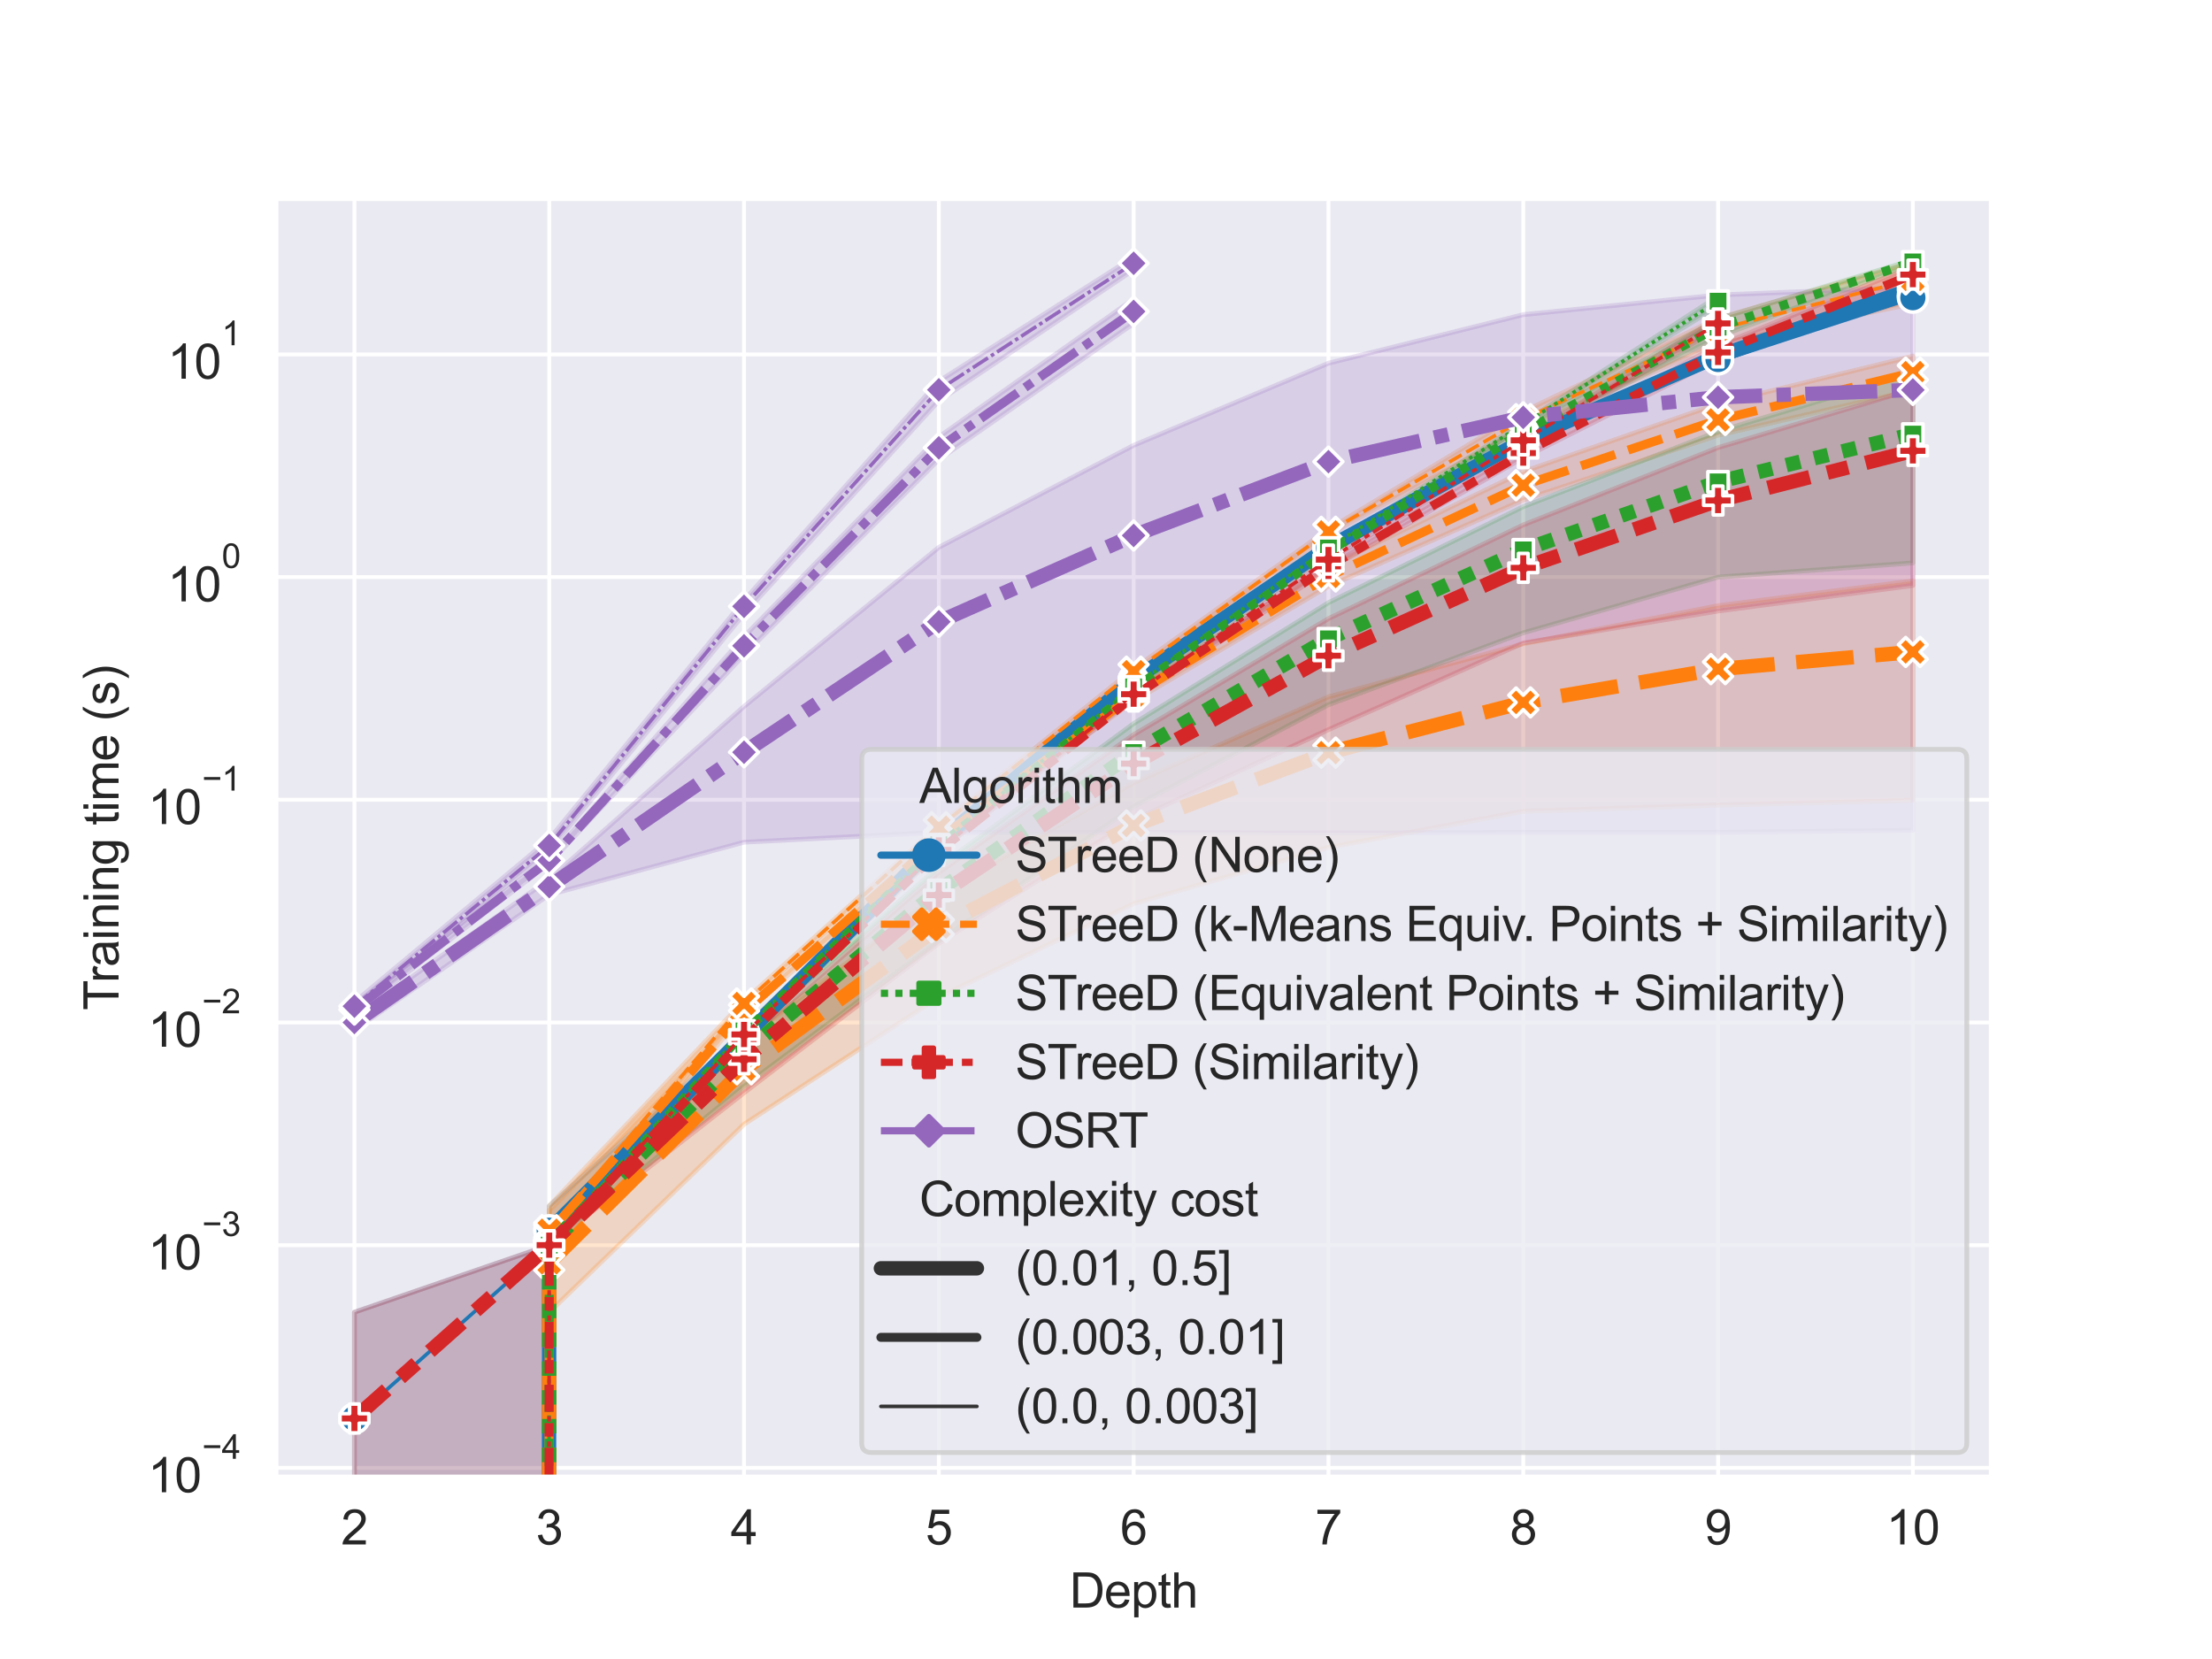 <?xml version="1.0" encoding="utf-8" standalone="no"?>
<!DOCTYPE svg PUBLIC "-//W3C//DTD SVG 1.1//EN"
  "http://www.w3.org/Graphics/SVG/1.1/DTD/svg11.dtd">
<svg xmlns:xlink="http://www.w3.org/1999/xlink" width="460.8pt" height="345.6pt" viewBox="0 0 460.8 345.6" xmlns="http://www.w3.org/2000/svg" version="1.1">
 <defs>
  <style type="text/css">*{stroke-linejoin: round; stroke-linecap: butt}</style>
 </defs>
 <g id="figure_1">
  <g id="patch_1">
   <path d="M 0 345.6 
L 460.8 345.6 
L 460.8 0 
L 0 0 
z
" style="fill: #ffffff"/>
  </g>
  <g id="axes_1">
   <g id="patch_2">
    <path d="M 57.6 307.584 
L 414.72 307.584 
L 414.72 41.472 
L 57.6 41.472 
z
" style="fill: #eaeaf2"/>
   </g>
   <g id="matplotlib.axis_1">
    <g id="xtick_1">
     <g id="line2d_1">
      <path d="M 73.833 307.584 
L 73.833 41.472 
" clip-path="url(#pee7d7c5435)" style="fill: none; stroke: #ffffff; stroke-width: 0.8; stroke-linecap: round"/>
     </g>
     <g id="text_1">
      <!-- 2 -->
      <g style="fill: #262626" transform="translate(71.052 321.742) scale(0.1 -0.1)">
       <defs>
        <path id="ArialMT-32" d="M 3222 541 
L 3222 0 
L 194 0 
Q 188 203 259 391 
Q 375 700 629 1000 
Q 884 1300 1366 1694 
Q 2113 2306 2375 2664 
Q 2638 3022 2638 3341 
Q 2638 3675 2398 3904 
Q 2159 4134 1775 4134 
Q 1369 4134 1125 3890 
Q 881 3647 878 3216 
L 300 3275 
Q 359 3922 746 4261 
Q 1134 4600 1788 4600 
Q 2447 4600 2831 4234 
Q 3216 3869 3216 3328 
Q 3216 3053 3103 2787 
Q 2991 2522 2730 2228 
Q 2469 1934 1863 1422 
Q 1356 997 1212 845 
Q 1069 694 975 541 
L 3222 541 
z
" transform="scale(0.016)"/>
       </defs>
       <use xlink:href="#ArialMT-32"/>
      </g>
     </g>
    </g>
    <g id="xtick_2">
     <g id="line2d_2">
      <path d="M 114.415 307.584 
L 114.415 41.472 
" clip-path="url(#pee7d7c5435)" style="fill: none; stroke: #ffffff; stroke-width: 0.8; stroke-linecap: round"/>
     </g>
     <g id="text_2">
      <!-- 3 -->
      <g style="fill: #262626" transform="translate(111.634 321.742) scale(0.1 -0.1)">
       <defs>
        <path id="ArialMT-33" d="M 269 1209 
L 831 1284 
Q 928 806 1161 595 
Q 1394 384 1728 384 
Q 2125 384 2398 659 
Q 2672 934 2672 1341 
Q 2672 1728 2419 1979 
Q 2166 2231 1775 2231 
Q 1616 2231 1378 2169 
L 1441 2663 
Q 1497 2656 1531 2656 
Q 1891 2656 2178 2843 
Q 2466 3031 2466 3422 
Q 2466 3731 2256 3934 
Q 2047 4138 1716 4138 
Q 1388 4138 1169 3931 
Q 950 3725 888 3313 
L 325 3413 
Q 428 3978 793 4289 
Q 1159 4600 1703 4600 
Q 2078 4600 2393 4439 
Q 2709 4278 2876 4000 
Q 3044 3722 3044 3409 
Q 3044 3113 2884 2869 
Q 2725 2625 2413 2481 
Q 2819 2388 3044 2092 
Q 3269 1797 3269 1353 
Q 3269 753 2831 336 
Q 2394 -81 1725 -81 
Q 1122 -81 723 278 
Q 325 638 269 1209 
z
" transform="scale(0.016)"/>
       </defs>
       <use xlink:href="#ArialMT-33"/>
      </g>
     </g>
    </g>
    <g id="xtick_3">
     <g id="line2d_3">
      <path d="M 154.996 307.584 
L 154.996 41.472 
" clip-path="url(#pee7d7c5435)" style="fill: none; stroke: #ffffff; stroke-width: 0.8; stroke-linecap: round"/>
     </g>
     <g id="text_3">
      <!-- 4 -->
      <g style="fill: #262626" transform="translate(152.216 321.742) scale(0.1 -0.1)">
       <defs>
        <path id="ArialMT-34" d="M 2069 0 
L 2069 1097 
L 81 1097 
L 81 1613 
L 2172 4581 
L 2631 4581 
L 2631 1613 
L 3250 1613 
L 3250 1097 
L 2631 1097 
L 2631 0 
L 2069 0 
z
M 2069 1613 
L 2069 3678 
L 634 1613 
L 2069 1613 
z
" transform="scale(0.016)"/>
       </defs>
       <use xlink:href="#ArialMT-34"/>
      </g>
     </g>
    </g>
    <g id="xtick_4">
     <g id="line2d_4">
      <path d="M 195.578 307.584 
L 195.578 41.472 
" clip-path="url(#pee7d7c5435)" style="fill: none; stroke: #ffffff; stroke-width: 0.8; stroke-linecap: round"/>
     </g>
     <g id="text_4">
      <!-- 5 -->
      <g style="fill: #262626" transform="translate(192.798 321.742) scale(0.1 -0.1)">
       <defs>
        <path id="ArialMT-35" d="M 266 1200 
L 856 1250 
Q 922 819 1161 601 
Q 1400 384 1738 384 
Q 2144 384 2425 690 
Q 2706 997 2706 1503 
Q 2706 1984 2436 2262 
Q 2166 2541 1728 2541 
Q 1456 2541 1237 2417 
Q 1019 2294 894 2097 
L 366 2166 
L 809 4519 
L 3088 4519 
L 3088 3981 
L 1259 3981 
L 1013 2750 
Q 1425 3038 1878 3038 
Q 2478 3038 2890 2622 
Q 3303 2206 3303 1553 
Q 3303 931 2941 478 
Q 2500 -78 1738 -78 
Q 1113 -78 717 272 
Q 322 622 266 1200 
z
" transform="scale(0.016)"/>
       </defs>
       <use xlink:href="#ArialMT-35"/>
      </g>
     </g>
    </g>
    <g id="xtick_5">
     <g id="line2d_5">
      <path d="M 236.16 307.584 
L 236.16 41.472 
" clip-path="url(#pee7d7c5435)" style="fill: none; stroke: #ffffff; stroke-width: 0.8; stroke-linecap: round"/>
     </g>
     <g id="text_5">
      <!-- 6 -->
      <g style="fill: #262626" transform="translate(233.38 321.742) scale(0.1 -0.1)">
       <defs>
        <path id="ArialMT-36" d="M 3184 3459 
L 2625 3416 
Q 2550 3747 2413 3897 
Q 2184 4138 1850 4138 
Q 1581 4138 1378 3988 
Q 1113 3794 959 3422 
Q 806 3050 800 2363 
Q 1003 2672 1297 2822 
Q 1591 2972 1913 2972 
Q 2475 2972 2870 2558 
Q 3266 2144 3266 1488 
Q 3266 1056 3080 686 
Q 2894 316 2569 119 
Q 2244 -78 1831 -78 
Q 1128 -78 684 439 
Q 241 956 241 2144 
Q 241 3472 731 4075 
Q 1159 4600 1884 4600 
Q 2425 4600 2770 4297 
Q 3116 3994 3184 3459 
z
M 888 1484 
Q 888 1194 1011 928 
Q 1134 663 1356 523 
Q 1578 384 1822 384 
Q 2178 384 2434 671 
Q 2691 959 2691 1453 
Q 2691 1928 2437 2201 
Q 2184 2475 1800 2475 
Q 1419 2475 1153 2201 
Q 888 1928 888 1484 
z
" transform="scale(0.016)"/>
       </defs>
       <use xlink:href="#ArialMT-36"/>
      </g>
     </g>
    </g>
    <g id="xtick_6">
     <g id="line2d_6">
      <path d="M 276.742 307.584 
L 276.742 41.472 
" clip-path="url(#pee7d7c5435)" style="fill: none; stroke: #ffffff; stroke-width: 0.8; stroke-linecap: round"/>
     </g>
     <g id="text_6">
      <!-- 7 -->
      <g style="fill: #262626" transform="translate(273.961 321.742) scale(0.1 -0.1)">
       <defs>
        <path id="ArialMT-37" d="M 303 3981 
L 303 4522 
L 3269 4522 
L 3269 4084 
Q 2831 3619 2401 2847 
Q 1972 2075 1738 1259 
Q 1569 684 1522 0 
L 944 0 
Q 953 541 1156 1306 
Q 1359 2072 1739 2783 
Q 2119 3494 2547 3981 
L 303 3981 
z
" transform="scale(0.016)"/>
       </defs>
       <use xlink:href="#ArialMT-37"/>
      </g>
     </g>
    </g>
    <g id="xtick_7">
     <g id="line2d_7">
      <path d="M 317.324 307.584 
L 317.324 41.472 
" clip-path="url(#pee7d7c5435)" style="fill: none; stroke: #ffffff; stroke-width: 0.8; stroke-linecap: round"/>
     </g>
     <g id="text_7">
      <!-- 8 -->
      <g style="fill: #262626" transform="translate(314.543 321.742) scale(0.1 -0.1)">
       <defs>
        <path id="ArialMT-38" d="M 1131 2484 
Q 781 2613 612 2850 
Q 444 3088 444 3419 
Q 444 3919 803 4259 
Q 1163 4600 1759 4600 
Q 2359 4600 2725 4251 
Q 3091 3903 3091 3403 
Q 3091 3084 2923 2848 
Q 2756 2613 2416 2484 
Q 2838 2347 3058 2040 
Q 3278 1734 3278 1309 
Q 3278 722 2862 322 
Q 2447 -78 1769 -78 
Q 1091 -78 675 323 
Q 259 725 259 1325 
Q 259 1772 486 2073 
Q 713 2375 1131 2484 
z
M 1019 3438 
Q 1019 3113 1228 2906 
Q 1438 2700 1772 2700 
Q 2097 2700 2305 2904 
Q 2513 3109 2513 3406 
Q 2513 3716 2298 3927 
Q 2084 4138 1766 4138 
Q 1444 4138 1231 3931 
Q 1019 3725 1019 3438 
z
M 838 1322 
Q 838 1081 952 856 
Q 1066 631 1291 507 
Q 1516 384 1775 384 
Q 2178 384 2440 643 
Q 2703 903 2703 1303 
Q 2703 1709 2433 1975 
Q 2163 2241 1756 2241 
Q 1359 2241 1098 1978 
Q 838 1716 838 1322 
z
" transform="scale(0.016)"/>
       </defs>
       <use xlink:href="#ArialMT-38"/>
      </g>
     </g>
    </g>
    <g id="xtick_8">
     <g id="line2d_8">
      <path d="M 357.905 307.584 
L 357.905 41.472 
" clip-path="url(#pee7d7c5435)" style="fill: none; stroke: #ffffff; stroke-width: 0.8; stroke-linecap: round"/>
     </g>
     <g id="text_8">
      <!-- 9 -->
      <g style="fill: #262626" transform="translate(355.125 321.742) scale(0.1 -0.1)">
       <defs>
        <path id="ArialMT-39" d="M 350 1059 
L 891 1109 
Q 959 728 1153 556 
Q 1347 384 1650 384 
Q 1909 384 2104 503 
Q 2300 622 2425 820 
Q 2550 1019 2634 1356 
Q 2719 1694 2719 2044 
Q 2719 2081 2716 2156 
Q 2547 1888 2255 1720 
Q 1963 1553 1622 1553 
Q 1053 1553 659 1965 
Q 266 2378 266 3053 
Q 266 3750 677 4175 
Q 1088 4600 1706 4600 
Q 2153 4600 2523 4359 
Q 2894 4119 3086 3673 
Q 3278 3228 3278 2384 
Q 3278 1506 3087 986 
Q 2897 466 2520 194 
Q 2144 -78 1638 -78 
Q 1100 -78 759 220 
Q 419 519 350 1059 
z
M 2653 3081 
Q 2653 3566 2395 3850 
Q 2138 4134 1775 4134 
Q 1400 4134 1122 3828 
Q 844 3522 844 3034 
Q 844 2597 1108 2323 
Q 1372 2050 1759 2050 
Q 2150 2050 2401 2323 
Q 2653 2597 2653 3081 
z
" transform="scale(0.016)"/>
       </defs>
       <use xlink:href="#ArialMT-39"/>
      </g>
     </g>
    </g>
    <g id="xtick_9">
     <g id="line2d_9">
      <path d="M 398.487 307.584 
L 398.487 41.472 
" clip-path="url(#pee7d7c5435)" style="fill: none; stroke: #ffffff; stroke-width: 0.8; stroke-linecap: round"/>
     </g>
     <g id="text_9">
      <!-- 10 -->
      <g style="fill: #262626" transform="translate(392.926 321.742) scale(0.1 -0.1)">
       <defs>
        <path id="ArialMT-31" d="M 2384 0 
L 1822 0 
L 1822 3584 
Q 1619 3391 1289 3197 
Q 959 3003 697 2906 
L 697 3450 
Q 1169 3672 1522 3987 
Q 1875 4303 2022 4600 
L 2384 4600 
L 2384 0 
z
" transform="scale(0.016)"/>
        <path id="ArialMT-30" d="M 266 2259 
Q 266 3072 433 3567 
Q 600 4063 929 4331 
Q 1259 4600 1759 4600 
Q 2128 4600 2406 4451 
Q 2684 4303 2865 4023 
Q 3047 3744 3150 3342 
Q 3253 2941 3253 2259 
Q 3253 1453 3087 958 
Q 2922 463 2592 192 
Q 2263 -78 1759 -78 
Q 1097 -78 719 397 
Q 266 969 266 2259 
z
M 844 2259 
Q 844 1131 1108 757 
Q 1372 384 1759 384 
Q 2147 384 2411 759 
Q 2675 1134 2675 2259 
Q 2675 3391 2411 3762 
Q 2147 4134 1753 4134 
Q 1366 4134 1134 3806 
Q 844 3388 844 2259 
z
" transform="scale(0.016)"/>
       </defs>
       <use xlink:href="#ArialMT-31"/>
       <use xlink:href="#ArialMT-30" x="55.615"/>
      </g>
     </g>
    </g>
    <g id="text_10">
     <!-- Depth -->
     <g style="fill: #262626" transform="translate(222.819 334.887) scale(0.1 -0.1)">
      <defs>
       <path id="ArialMT-44" d="M 494 0 
L 494 4581 
L 2072 4581 
Q 2606 4581 2888 4516 
Q 3281 4425 3559 4188 
Q 3922 3881 4101 3404 
Q 4281 2928 4281 2316 
Q 4281 1794 4159 1391 
Q 4038 988 3847 723 
Q 3656 459 3429 307 
Q 3203 156 2883 78 
Q 2563 0 2147 0 
L 494 0 
z
M 1100 541 
L 2078 541 
Q 2531 541 2789 625 
Q 3047 709 3200 863 
Q 3416 1078 3536 1442 
Q 3656 1806 3656 2325 
Q 3656 3044 3420 3430 
Q 3184 3816 2847 3947 
Q 2603 4041 2063 4041 
L 1100 4041 
L 1100 541 
z
" transform="scale(0.016)"/>
       <path id="ArialMT-65" d="M 2694 1069 
L 3275 997 
Q 3138 488 2766 206 
Q 2394 -75 1816 -75 
Q 1088 -75 661 373 
Q 234 822 234 1631 
Q 234 2469 665 2931 
Q 1097 3394 1784 3394 
Q 2450 3394 2872 2941 
Q 3294 2488 3294 1666 
Q 3294 1616 3291 1516 
L 816 1516 
Q 847 969 1125 678 
Q 1403 388 1819 388 
Q 2128 388 2347 550 
Q 2566 713 2694 1069 
z
M 847 1978 
L 2700 1978 
Q 2663 2397 2488 2606 
Q 2219 2931 1791 2931 
Q 1403 2931 1139 2672 
Q 875 2413 847 1978 
z
" transform="scale(0.016)"/>
       <path id="ArialMT-70" d="M 422 -1272 
L 422 3319 
L 934 3319 
L 934 2888 
Q 1116 3141 1344 3267 
Q 1572 3394 1897 3394 
Q 2322 3394 2647 3175 
Q 2972 2956 3137 2557 
Q 3303 2159 3303 1684 
Q 3303 1175 3120 767 
Q 2938 359 2589 142 
Q 2241 -75 1856 -75 
Q 1575 -75 1351 44 
Q 1128 163 984 344 
L 984 -1272 
L 422 -1272 
z
M 931 1641 
Q 931 1000 1190 694 
Q 1450 388 1819 388 
Q 2194 388 2461 705 
Q 2728 1022 2728 1688 
Q 2728 2322 2467 2637 
Q 2206 2953 1844 2953 
Q 1484 2953 1207 2617 
Q 931 2281 931 1641 
z
" transform="scale(0.016)"/>
       <path id="ArialMT-74" d="M 1650 503 
L 1731 6 
Q 1494 -44 1306 -44 
Q 1000 -44 831 53 
Q 663 150 594 308 
Q 525 466 525 972 
L 525 2881 
L 113 2881 
L 113 3319 
L 525 3319 
L 525 4141 
L 1084 4478 
L 1084 3319 
L 1650 3319 
L 1650 2881 
L 1084 2881 
L 1084 941 
Q 1084 700 1114 631 
Q 1144 563 1211 522 
Q 1278 481 1403 481 
Q 1497 481 1650 503 
z
" transform="scale(0.016)"/>
       <path id="ArialMT-68" d="M 422 0 
L 422 4581 
L 984 4581 
L 984 2938 
Q 1378 3394 1978 3394 
Q 2347 3394 2619 3248 
Q 2891 3103 3008 2847 
Q 3125 2591 3125 2103 
L 3125 0 
L 2563 0 
L 2563 2103 
Q 2563 2525 2380 2717 
Q 2197 2909 1863 2909 
Q 1613 2909 1392 2779 
Q 1172 2650 1078 2428 
Q 984 2206 984 1816 
L 984 0 
L 422 0 
z
" transform="scale(0.016)"/>
      </defs>
      <use xlink:href="#ArialMT-44"/>
      <use xlink:href="#ArialMT-65" x="72.217"/>
      <use xlink:href="#ArialMT-70" x="127.832"/>
      <use xlink:href="#ArialMT-74" x="183.447"/>
      <use xlink:href="#ArialMT-68" x="211.23"/>
     </g>
    </g>
   </g>
   <g id="matplotlib.axis_2">
    <g id="ytick_1">
     <g id="line2d_10">
      <path d="M 57.6 305.779 
L 414.72 305.779 
" clip-path="url(#pee7d7c5435)" style="fill: none; stroke: #ffffff; stroke-width: 0.8; stroke-linecap: round"/>
     </g>
     <g id="text_11">
      <!-- $\mathdefault{10^{-4}}$ -->
      <g style="fill: #262626" transform="translate(30.8 310.886) scale(0.1 -0.1)">
       <defs>
        <path id="ArialMT-2212" d="M 3381 1997 
L 356 1997 
L 356 2522 
L 3381 2522 
L 3381 1997 
z
" transform="scale(0.016)"/>
       </defs>
       <use xlink:href="#ArialMT-31" transform="translate(0 0.202)"/>
       <use xlink:href="#ArialMT-30" transform="translate(55.615 0.202)"/>
       <use xlink:href="#ArialMT-2212" transform="translate(112.973 69.895) scale(0.7)"/>
       <use xlink:href="#ArialMT-34" transform="translate(153.852 69.895) scale(0.7)"/>
      </g>
     </g>
    </g>
    <g id="ytick_2">
     <g id="line2d_11">
      <path d="M 57.6 259.39 
L 414.72 259.39 
" clip-path="url(#pee7d7c5435)" style="fill: none; stroke: #ffffff; stroke-width: 0.8; stroke-linecap: round"/>
     </g>
     <g id="text_12">
      <!-- $\mathdefault{10^{-3}}$ -->
      <g style="fill: #262626" transform="translate(30.8 264.546) scale(0.1 -0.1)">
       <use xlink:href="#ArialMT-31" transform="translate(0 0.994)"/>
       <use xlink:href="#ArialMT-30" transform="translate(55.615 0.994)"/>
       <use xlink:href="#ArialMT-2212" transform="translate(112.973 70.688) scale(0.7)"/>
       <use xlink:href="#ArialMT-33" transform="translate(153.852 70.688) scale(0.7)"/>
      </g>
     </g>
    </g>
    <g id="ytick_3">
     <g id="line2d_12">
      <path d="M 57.6 213 
L 414.72 213 
" clip-path="url(#pee7d7c5435)" style="fill: none; stroke: #ffffff; stroke-width: 0.8; stroke-linecap: round"/>
     </g>
     <g id="text_13">
      <!-- $\mathdefault{10^{-2}}$ -->
      <g style="fill: #262626" transform="translate(30.8 218.156) scale(0.1 -0.1)">
       <use xlink:href="#ArialMT-31" transform="translate(0 0.994)"/>
       <use xlink:href="#ArialMT-30" transform="translate(55.615 0.994)"/>
       <use xlink:href="#ArialMT-2212" transform="translate(112.973 70.688) scale(0.7)"/>
       <use xlink:href="#ArialMT-32" transform="translate(153.852 70.688) scale(0.7)"/>
      </g>
     </g>
    </g>
    <g id="ytick_4">
     <g id="line2d_13">
      <path d="M 57.6 166.61 
L 414.72 166.61 
" clip-path="url(#pee7d7c5435)" style="fill: none; stroke: #ffffff; stroke-width: 0.8; stroke-linecap: round"/>
     </g>
     <g id="text_14">
      <!-- $\mathdefault{10^{-1}}$ -->
      <g style="fill: #262626" transform="translate(30.8 171.767) scale(0.1 -0.1)">
       <use xlink:href="#ArialMT-31" transform="translate(0 0.994)"/>
       <use xlink:href="#ArialMT-30" transform="translate(55.615 0.994)"/>
       <use xlink:href="#ArialMT-2212" transform="translate(112.973 70.688) scale(0.7)"/>
       <use xlink:href="#ArialMT-31" transform="translate(153.852 70.688) scale(0.7)"/>
      </g>
     </g>
    </g>
    <g id="ytick_5">
     <g id="line2d_14">
      <path d="M 57.6 120.221 
L 414.72 120.221 
" clip-path="url(#pee7d7c5435)" style="fill: none; stroke: #ffffff; stroke-width: 0.8; stroke-linecap: round"/>
     </g>
     <g id="text_15">
      <!-- $\mathdefault{10^{0}}$ -->
      <g style="fill: #262626" transform="translate(34.9 125.377) scale(0.1 -0.1)">
       <use xlink:href="#ArialMT-31" transform="translate(0 0.994)"/>
       <use xlink:href="#ArialMT-30" transform="translate(55.615 0.994)"/>
       <use xlink:href="#ArialMT-30" transform="translate(112.973 70.688) scale(0.7)"/>
      </g>
     </g>
    </g>
    <g id="ytick_6">
     <g id="line2d_15">
      <path d="M 57.6 73.831 
L 414.72 73.831 
" clip-path="url(#pee7d7c5435)" style="fill: none; stroke: #ffffff; stroke-width: 0.8; stroke-linecap: round"/>
     </g>
     <g id="text_16">
      <!-- $\mathdefault{10^{1}}$ -->
      <g style="fill: #262626" transform="translate(34.9 78.987) scale(0.1 -0.1)">
       <use xlink:href="#ArialMT-31" transform="translate(0 0.994)"/>
       <use xlink:href="#ArialMT-30" transform="translate(55.615 0.994)"/>
       <use xlink:href="#ArialMT-31" transform="translate(112.973 70.688) scale(0.7)"/>
      </g>
     </g>
    </g>
    <g id="ytick_7"/>
    <g id="ytick_8"/>
    <g id="ytick_9"/>
    <g id="ytick_10"/>
    <g id="ytick_11"/>
    <g id="ytick_12"/>
    <g id="ytick_13"/>
    <g id="ytick_14"/>
    <g id="ytick_15"/>
    <g id="ytick_16"/>
    <g id="ytick_17"/>
    <g id="ytick_18"/>
    <g id="ytick_19"/>
    <g id="ytick_20"/>
    <g id="ytick_21"/>
    <g id="ytick_22"/>
    <g id="ytick_23"/>
    <g id="ytick_24"/>
    <g id="ytick_25"/>
    <g id="ytick_26"/>
    <g id="ytick_27"/>
    <g id="ytick_28"/>
    <g id="ytick_29"/>
    <g id="ytick_30"/>
    <g id="ytick_31"/>
    <g id="ytick_32"/>
    <g id="ytick_33"/>
    <g id="ytick_34"/>
    <g id="ytick_35"/>
    <g id="ytick_36"/>
    <g id="ytick_37"/>
    <g id="ytick_38"/>
    <g id="ytick_39"/>
    <g id="ytick_40"/>
    <g id="ytick_41"/>
    <g id="ytick_42"/>
    <g id="ytick_43"/>
    <g id="ytick_44"/>
    <g id="ytick_45"/>
    <g id="ytick_46"/>
    <g id="ytick_47"/>
    <g id="ytick_48"/>
    <g id="ytick_49"/>
    <g id="text_17">
     <!-- Training time (s) -->
     <g style="fill: #262626" transform="translate(24.695 210.456) rotate(-90) scale(0.1 -0.1)">
      <defs>
       <path id="ArialMT-54" d="M 1659 0 
L 1659 4041 
L 150 4041 
L 150 4581 
L 3781 4581 
L 3781 4041 
L 2266 4041 
L 2266 0 
L 1659 0 
z
" transform="scale(0.016)"/>
       <path id="ArialMT-72" d="M 416 0 
L 416 3319 
L 922 3319 
L 922 2816 
Q 1116 3169 1280 3281 
Q 1444 3394 1641 3394 
Q 1925 3394 2219 3213 
L 2025 2691 
Q 1819 2813 1613 2813 
Q 1428 2813 1281 2702 
Q 1134 2591 1072 2394 
Q 978 2094 978 1738 
L 978 0 
L 416 0 
z
" transform="scale(0.016)"/>
       <path id="ArialMT-61" d="M 2588 409 
Q 2275 144 1986 34 
Q 1697 -75 1366 -75 
Q 819 -75 525 192 
Q 231 459 231 875 
Q 231 1119 342 1320 
Q 453 1522 633 1644 
Q 813 1766 1038 1828 
Q 1203 1872 1538 1913 
Q 2219 1994 2541 2106 
Q 2544 2222 2544 2253 
Q 2544 2597 2384 2738 
Q 2169 2928 1744 2928 
Q 1347 2928 1158 2789 
Q 969 2650 878 2297 
L 328 2372 
Q 403 2725 575 2942 
Q 747 3159 1072 3276 
Q 1397 3394 1825 3394 
Q 2250 3394 2515 3294 
Q 2781 3194 2906 3042 
Q 3031 2891 3081 2659 
Q 3109 2516 3109 2141 
L 3109 1391 
Q 3109 606 3145 398 
Q 3181 191 3288 0 
L 2700 0 
Q 2613 175 2588 409 
z
M 2541 1666 
Q 2234 1541 1622 1453 
Q 1275 1403 1131 1340 
Q 988 1278 909 1158 
Q 831 1038 831 891 
Q 831 666 1001 516 
Q 1172 366 1500 366 
Q 1825 366 2078 508 
Q 2331 650 2450 897 
Q 2541 1088 2541 1459 
L 2541 1666 
z
" transform="scale(0.016)"/>
       <path id="ArialMT-69" d="M 425 3934 
L 425 4581 
L 988 4581 
L 988 3934 
L 425 3934 
z
M 425 0 
L 425 3319 
L 988 3319 
L 988 0 
L 425 0 
z
" transform="scale(0.016)"/>
       <path id="ArialMT-6e" d="M 422 0 
L 422 3319 
L 928 3319 
L 928 2847 
Q 1294 3394 1984 3394 
Q 2284 3394 2536 3286 
Q 2788 3178 2913 3003 
Q 3038 2828 3088 2588 
Q 3119 2431 3119 2041 
L 3119 0 
L 2556 0 
L 2556 2019 
Q 2556 2363 2490 2533 
Q 2425 2703 2258 2804 
Q 2091 2906 1866 2906 
Q 1506 2906 1245 2678 
Q 984 2450 984 1813 
L 984 0 
L 422 0 
z
" transform="scale(0.016)"/>
       <path id="ArialMT-67" d="M 319 -275 
L 866 -356 
Q 900 -609 1056 -725 
Q 1266 -881 1628 -881 
Q 2019 -881 2231 -725 
Q 2444 -569 2519 -288 
Q 2563 -116 2559 434 
Q 2191 0 1641 0 
Q 956 0 581 494 
Q 206 988 206 1678 
Q 206 2153 378 2554 
Q 550 2956 876 3175 
Q 1203 3394 1644 3394 
Q 2231 3394 2613 2919 
L 2613 3319 
L 3131 3319 
L 3131 450 
Q 3131 -325 2973 -648 
Q 2816 -972 2473 -1159 
Q 2131 -1347 1631 -1347 
Q 1038 -1347 672 -1080 
Q 306 -813 319 -275 
z
M 784 1719 
Q 784 1066 1043 766 
Q 1303 466 1694 466 
Q 2081 466 2343 764 
Q 2606 1063 2606 1700 
Q 2606 2309 2336 2618 
Q 2066 2928 1684 2928 
Q 1309 2928 1046 2623 
Q 784 2319 784 1719 
z
" transform="scale(0.016)"/>
       <path id="ArialMT-20" transform="scale(0.016)"/>
       <path id="ArialMT-6d" d="M 422 0 
L 422 3319 
L 925 3319 
L 925 2853 
Q 1081 3097 1340 3245 
Q 1600 3394 1931 3394 
Q 2300 3394 2536 3241 
Q 2772 3088 2869 2813 
Q 3263 3394 3894 3394 
Q 4388 3394 4653 3120 
Q 4919 2847 4919 2278 
L 4919 0 
L 4359 0 
L 4359 2091 
Q 4359 2428 4304 2576 
Q 4250 2725 4106 2815 
Q 3963 2906 3769 2906 
Q 3419 2906 3187 2673 
Q 2956 2441 2956 1928 
L 2956 0 
L 2394 0 
L 2394 2156 
Q 2394 2531 2256 2718 
Q 2119 2906 1806 2906 
Q 1569 2906 1367 2781 
Q 1166 2656 1075 2415 
Q 984 2175 984 1722 
L 984 0 
L 422 0 
z
" transform="scale(0.016)"/>
       <path id="ArialMT-28" d="M 1497 -1347 
Q 1031 -759 709 28 
Q 388 816 388 1659 
Q 388 2403 628 3084 
Q 909 3875 1497 4659 
L 1900 4659 
Q 1522 4009 1400 3731 
Q 1209 3300 1100 2831 
Q 966 2247 966 1656 
Q 966 153 1900 -1347 
L 1497 -1347 
z
" transform="scale(0.016)"/>
       <path id="ArialMT-73" d="M 197 991 
L 753 1078 
Q 800 744 1014 566 
Q 1228 388 1613 388 
Q 2000 388 2187 545 
Q 2375 703 2375 916 
Q 2375 1106 2209 1216 
Q 2094 1291 1634 1406 
Q 1016 1563 777 1677 
Q 538 1791 414 1992 
Q 291 2194 291 2438 
Q 291 2659 392 2848 
Q 494 3038 669 3163 
Q 800 3259 1026 3326 
Q 1253 3394 1513 3394 
Q 1903 3394 2198 3281 
Q 2494 3169 2634 2976 
Q 2775 2784 2828 2463 
L 2278 2388 
Q 2241 2644 2061 2787 
Q 1881 2931 1553 2931 
Q 1166 2931 1000 2803 
Q 834 2675 834 2503 
Q 834 2394 903 2306 
Q 972 2216 1119 2156 
Q 1203 2125 1616 2013 
Q 2213 1853 2448 1751 
Q 2684 1650 2818 1456 
Q 2953 1263 2953 975 
Q 2953 694 2789 445 
Q 2625 197 2315 61 
Q 2006 -75 1616 -75 
Q 969 -75 630 194 
Q 291 463 197 991 
z
" transform="scale(0.016)"/>
       <path id="ArialMT-29" d="M 791 -1347 
L 388 -1347 
Q 1322 153 1322 1656 
Q 1322 2244 1188 2822 
Q 1081 3291 891 3722 
Q 769 4003 388 4659 
L 791 4659 
Q 1378 3875 1659 3084 
Q 1900 2403 1900 1659 
Q 1900 816 1576 28 
Q 1253 -759 791 -1347 
z
" transform="scale(0.016)"/>
      </defs>
      <use xlink:href="#ArialMT-54"/>
      <use xlink:href="#ArialMT-72" x="57.334"/>
      <use xlink:href="#ArialMT-61" x="90.635"/>
      <use xlink:href="#ArialMT-69" x="146.25"/>
      <use xlink:href="#ArialMT-6e" x="168.467"/>
      <use xlink:href="#ArialMT-69" x="224.082"/>
      <use xlink:href="#ArialMT-6e" x="246.299"/>
      <use xlink:href="#ArialMT-67" x="301.914"/>
      <use xlink:href="#ArialMT-20" x="357.529"/>
      <use xlink:href="#ArialMT-74" x="385.312"/>
      <use xlink:href="#ArialMT-69" x="413.096"/>
      <use xlink:href="#ArialMT-6d" x="435.312"/>
      <use xlink:href="#ArialMT-65" x="518.613"/>
      <use xlink:href="#ArialMT-20" x="574.229"/>
      <use xlink:href="#ArialMT-28" x="602.012"/>
      <use xlink:href="#ArialMT-73" x="635.312"/>
      <use xlink:href="#ArialMT-29" x="685.312"/>
     </g>
    </g>
   </g>
   <g id="PolyCollection_1">
    <path d="M 73.833 46509.929 
L 73.833 46509.929 
L 114.415 259.39 
L 154.996 216.673 
L 195.578 175.497 
L 236.16 141.749 
L 276.742 114.08 
L 317.324 91.846 
L 357.905 74.277 
L 398.487 60.459 
L 398.487 59.994 
L 398.487 59.994 
L 357.905 74.066 
L 317.324 91.666 
L 276.742 113.937 
L 236.16 141.516 
L 195.578 175.289 
L 154.996 215.123 
L 114.415 251.221 
L 73.833 46509.929 
z
" clip-path="url(#pee7d7c5435)" style="fill: #1f77b4; fill-opacity: 0.2; stroke: #1f77b4; stroke-opacity: 0.2"/>
   </g>
   <g id="PolyCollection_2">
    <path d="M 73.833 46509.929 
L 73.833 46509.929 
L 114.415 259.39 
L 154.996 215.123 
L 195.578 175.512 
L 236.16 141.787 
L 276.742 114.068 
L 317.324 91.962 
L 357.905 74.771 
L 398.487 61.596 
L 398.487 61.364 
L 398.487 61.364 
L 357.905 74.696 
L 317.324 91.859 
L 276.742 113.925 
L 236.16 141.487 
L 195.578 175.289 
L 154.996 215.123 
L 114.415 259.39 
L 73.833 46509.929 
z
" clip-path="url(#pee7d7c5435)" style="fill: #1f77b4; fill-opacity: 0.2; stroke: #1f77b4; stroke-opacity: 0.2"/>
   </g>
   <g id="PolyCollection_3">
    <path d="M 73.833 273.354 
L 73.833 46509.929 
L 114.415 259.39 
L 154.996 215.123 
L 195.578 175.497 
L 236.16 141.876 
L 276.742 114.239 
L 317.324 92.071 
L 357.905 74.933 
L 398.487 62.169 
L 398.487 61.862 
L 398.487 61.862 
L 357.905 74.825 
L 317.324 91.965 
L 276.742 114.026 
L 236.16 141.69 
L 195.578 175.186 
L 154.996 215.123 
L 114.415 259.39 
L 73.833 273.354 
z
" clip-path="url(#pee7d7c5435)" style="fill: #1f77b4; fill-opacity: 0.2; stroke: #1f77b4; stroke-opacity: 0.2"/>
   </g>
   <g id="PolyCollection_4">
    <path d="M 73.833 46509.929 
L 73.833 46509.929 
L 114.415 273.354 
L 154.996 234.199 
L 195.578 207.714 
L 236.16 188.246 
L 276.742 176.53 
L 317.324 169.001 
L 357.905 167.715 
L 398.487 166.694 
L 398.487 121.019 
L 398.487 121.019 
L 357.905 126.184 
L 317.324 134.122 
L 276.742 145.159 
L 236.16 163.074 
L 195.578 186.19 
L 154.996 216.673 
L 114.415 259.39 
L 73.833 46509.929 
z
" clip-path="url(#pee7d7c5435)" style="fill: #ff7f0e; fill-opacity: 0.2; stroke: #ff7f0e; stroke-opacity: 0.2"/>
   </g>
   <g id="PolyCollection_5">
    <path d="M 73.833 46509.929 
L 73.833 46509.929 
L 114.415 259.39 
L 154.996 211.08 
L 195.578 175.647 
L 236.16 146.073 
L 276.742 122.128 
L 317.324 104.16 
L 357.905 90.664 
L 398.487 81.273 
L 398.487 74.203 
L 398.487 74.203 
L 357.905 84.106 
L 317.324 98.244 
L 276.742 118.004 
L 236.16 143.521 
L 195.578 173.961 
L 154.996 210.31 
L 114.415 252.204 
L 73.833 46509.929 
z
" clip-path="url(#pee7d7c5435)" style="fill: #ff7f0e; fill-opacity: 0.2; stroke: #ff7f0e; stroke-opacity: 0.2"/>
   </g>
   <g id="PolyCollection_6">
    <path d="M 73.833 46509.929 
L 73.833 46509.929 
L 114.415 259.39 
L 154.996 209.327 
L 195.578 172.677 
L 236.16 140.692 
L 276.742 111.333 
L 317.324 89.276 
L 357.905 71.611 
L 398.487 63.264 
L 398.487 54.605 
L 398.487 54.605 
L 357.905 66.262 
L 317.324 85.759 
L 276.742 110.232 
L 236.16 139.329 
L 195.578 171.92 
L 154.996 208.504 
L 114.415 251.221 
L 73.833 46509.929 
z
" clip-path="url(#pee7d7c5435)" style="fill: #ff7f0e; fill-opacity: 0.2; stroke: #ff7f0e; stroke-opacity: 0.2"/>
   </g>
   <g id="PolyCollection_7">
    <path d="M 73.833 46509.929 
L 73.833 46509.929 
L 114.415 259.39 
L 154.996 226.304 
L 195.578 196.074 
L 236.16 168.046 
L 276.742 146.812 
L 317.324 131.818 
L 357.905 120.227 
L 398.487 117.259 
L 398.487 77.614 
L 398.487 77.614 
L 357.905 89.889 
L 317.324 105.544 
L 276.742 125.546 
L 236.16 150.725 
L 195.578 180.575 
L 154.996 215.883 
L 114.415 259.39 
L 73.833 46509.929 
z
" clip-path="url(#pee7d7c5435)" style="fill: #2ca02c; fill-opacity: 0.2; stroke: #2ca02c; stroke-opacity: 0.2"/>
   </g>
   <g id="PolyCollection_8">
    <path d="M 73.833 46509.929 
L 73.833 46509.929 
L 114.415 259.39 
L 154.996 215.123 
L 195.578 176.428 
L 236.16 143.816 
L 276.742 115.408 
L 317.324 90.918 
L 357.905 70.134 
L 398.487 54.989 
L 398.487 54.15 
L 398.487 54.15 
L 357.905 66.418 
L 317.324 88.916 
L 276.742 114.41 
L 236.16 143.105 
L 195.578 176.056 
L 154.996 215.123 
L 114.415 259.39 
L 73.833 46509.929 
z
" clip-path="url(#pee7d7c5435)" style="fill: #2ca02c; fill-opacity: 0.2; stroke: #2ca02c; stroke-opacity: 0.2"/>
   </g>
   <g id="PolyCollection_9">
    <path d="M 73.833 46509.929 
L 73.833 46509.929 
L 114.415 259.39 
L 154.996 215.123 
L 195.578 176.241 
L 236.16 143.271 
L 276.742 114.337 
L 317.324 88.742 
L 357.905 63.772 
L 357.905 61.704 
L 357.905 61.704 
L 317.324 88.04 
L 276.742 113.957 
L 236.16 142.916 
L 195.578 175.602 
L 154.996 214.033 
L 114.415 259.39 
L 73.833 46509.929 
z
" clip-path="url(#pee7d7c5435)" style="fill: #2ca02c; fill-opacity: 0.2; stroke: #2ca02c; stroke-opacity: 0.2"/>
   </g>
   <g id="PolyCollection_10">
    <path d="M 73.833 273.354 
L 73.833 46509.929 
L 114.415 259.39 
L 154.996 227.648 
L 195.578 196.514 
L 236.16 170.773 
L 276.742 152.001 
L 317.324 133.945 
L 357.905 127.287 
L 398.487 121.963 
L 398.487 81.085 
L 398.487 81.085 
L 357.905 93.244 
L 317.324 109.347 
L 276.742 128.869 
L 236.16 153.053 
L 195.578 181.75 
L 154.996 217.07 
L 114.415 259.39 
L 73.833 273.354 
z
" clip-path="url(#pee7d7c5435)" style="fill: #d62728; fill-opacity: 0.2; stroke: #d62728; stroke-opacity: 0.2"/>
   </g>
   <g id="PolyCollection_11">
    <path d="M 73.833 46509.929 
L 73.833 46509.929 
L 114.415 259.39 
L 154.996 217.139 
L 195.578 177.437 
L 236.16 145.51 
L 276.742 118.561 
L 317.324 95.366 
L 357.905 74.953 
L 398.487 58.851 
L 398.487 55.486 
L 398.487 55.486 
L 357.905 72.011 
L 317.324 93.435 
L 276.742 117.435 
L 236.16 144.65 
L 195.578 177.143 
L 154.996 215.445 
L 114.415 259.39 
L 73.833 46509.929 
z
" clip-path="url(#pee7d7c5435)" style="fill: #d62728; fill-opacity: 0.2; stroke: #d62728; stroke-opacity: 0.2"/>
   </g>
   <g id="PolyCollection_12">
    <path d="M 73.833 46509.929 
L 73.833 46509.929 
L 114.415 259.39 
L 154.996 216.274 
L 195.578 177.355 
L 236.16 144.884 
L 276.742 116.66 
L 317.324 92.166 
L 357.905 68.485 
L 357.905 66.323 
L 357.905 66.323 
L 317.324 91.264 
L 276.742 116.483 
L 236.16 144.365 
L 195.578 176.679 
L 154.996 215.123 
L 114.415 259.39 
L 73.833 46509.929 
z
" clip-path="url(#pee7d7c5435)" style="fill: #d62728; fill-opacity: 0.2; stroke: #d62728; stroke-opacity: 0.2"/>
   </g>
   <g id="PolyCollection_13">
    <defs>
     <path id="m25ba02045b" d="M 73.833 -133.595 
L 73.833 -131.029 
L 114.415 -159.229 
L 154.996 -170.155 
L 195.578 -172.231 
L 236.16 -172.231 
L 276.742 -172.09 
L 317.324 -172.231 
L 357.905 -172.231 
L 398.487 -172.649 
L 398.487 -285.742 
L 398.487 -285.742 
L 357.905 -284.155 
L 317.324 -280.055 
L 276.742 -269.935 
L 236.16 -252.823 
L 195.578 -231.576 
L 154.996 -198.433 
L 114.415 -162.45 
L 73.833 -133.595 
z
" style="stroke: #9467bd; stroke-opacity: 0.2"/>
    </defs>
    <g clip-path="url(#pee7d7c5435)">
     <use xlink:href="#m25ba02045b" x="0" y="345.6" style="fill: #9467bd; fill-opacity: 0.2; stroke: #9467bd; stroke-opacity: 0.2"/>
    </g>
   </g>
   <g id="PolyCollection_14">
    <defs>
     <path id="m8e976910d5" d="M 73.833 -136.273 
L 73.833 -134.52 
L 114.415 -165.758 
L 154.996 -209.195 
L 195.578 -249.886 
L 236.16 -278.226 
L 236.16 -283.304 
L 236.16 -283.304 
L 195.578 -254.582 
L 154.996 -212.976 
L 114.415 -166.893 
L 73.833 -136.273 
z
" style="stroke: #9467bd; stroke-opacity: 0.2"/>
    </defs>
    <g clip-path="url(#pee7d7c5435)">
     <use xlink:href="#m8e976910d5" x="0" y="345.6" style="fill: #9467bd; fill-opacity: 0.2; stroke: #9467bd; stroke-opacity: 0.2"/>
    </g>
   </g>
   <g id="PolyCollection_15">
    <defs>
     <path id="m7ea92f5575" d="M 73.833 -136.825 
L 73.833 -135.122 
L 114.415 -168.36 
L 154.996 -217.708 
L 195.578 -262.101 
L 236.16 -289.396 
L 236.16 -292.032 
L 236.16 -292.032 
L 195.578 -266.189 
L 154.996 -220.519 
L 114.415 -170.77 
L 73.833 -136.825 
z
" style="stroke: #9467bd; stroke-opacity: 0.2"/>
    </defs>
    <g clip-path="url(#pee7d7c5435)">
     <use xlink:href="#m7ea92f5575" x="0" y="345.6" style="fill: #9467bd; fill-opacity: 0.2; stroke: #9467bd; stroke-opacity: 0.2"/>
    </g>
   </g>
   <g id="line2d_16">
    <path d="M 114.335 346.6 
L 114.415 256.284 
L 154.996 215.883 
L 195.578 175.393 
L 236.16 141.632 
L 276.742 114.004 
L 317.324 91.76 
L 357.905 74.168 
L 398.487 60.211 
" clip-path="url(#pee7d7c5435)" style="fill: none; stroke: #1f77b4; stroke-width: 3; stroke-linecap: round"/>
    <defs>
     <path id="m8b8922a4c8" d="M 0 3 
C 0.796 3 1.559 2.684 2.121 2.121 
C 2.684 1.559 3 0.796 3 0 
C 3 -0.796 2.684 -1.559 2.121 -2.121 
C 1.559 -2.684 0.796 -3 0 -3 
C -0.796 -3 -1.559 -2.684 -2.121 -2.121 
C -2.684 -1.559 -3 -0.796 -3 0 
C -3 0.796 -2.684 1.559 -2.121 2.121 
C -1.559 2.684 -0.796 3 0 3 
z
" style="stroke: #ffffff; stroke-width: 0.75"/>
    </defs>
    <g clip-path="url(#pee7d7c5435)">
     <use xlink:href="#m8b8922a4c8" x="92.807" y="24884.2" style="fill: #1f77b4; stroke: #ffffff; stroke-width: 0.75"/>
     <use xlink:href="#m8b8922a4c8" x="114.415" y="256.284" style="fill: #1f77b4; stroke: #ffffff; stroke-width: 0.75"/>
     <use xlink:href="#m8b8922a4c8" x="154.996" y="215.883" style="fill: #1f77b4; stroke: #ffffff; stroke-width: 0.75"/>
     <use xlink:href="#m8b8922a4c8" x="195.578" y="175.393" style="fill: #1f77b4; stroke: #ffffff; stroke-width: 0.75"/>
     <use xlink:href="#m8b8922a4c8" x="236.16" y="141.632" style="fill: #1f77b4; stroke: #ffffff; stroke-width: 0.75"/>
     <use xlink:href="#m8b8922a4c8" x="276.742" y="114.004" style="fill: #1f77b4; stroke: #ffffff; stroke-width: 0.75"/>
     <use xlink:href="#m8b8922a4c8" x="317.324" y="91.76" style="fill: #1f77b4; stroke: #ffffff; stroke-width: 0.75"/>
     <use xlink:href="#m8b8922a4c8" x="357.905" y="74.168" style="fill: #1f77b4; stroke: #ffffff; stroke-width: 0.75"/>
     <use xlink:href="#m8b8922a4c8" x="398.487" y="60.211" style="fill: #1f77b4; stroke: #ffffff; stroke-width: 0.75"/>
    </g>
   </g>
   <g id="line2d_17">
    <path d="M 114.338 346.6 
L 114.415 259.39 
L 154.996 215.123 
L 195.578 175.378 
L 236.16 141.636 
L 276.742 113.998 
L 317.324 91.909 
L 357.905 74.738 
L 398.487 61.469 
" clip-path="url(#pee7d7c5435)" style="fill: none; stroke: #1f77b4; stroke-width: 1.875; stroke-linecap: round"/>
    <g clip-path="url(#pee7d7c5435)">
     <use xlink:href="#m8b8922a4c8" x="92.808" y="24884.2" style="fill: #1f77b4; stroke: #ffffff; stroke-width: 0.75"/>
     <use xlink:href="#m8b8922a4c8" x="114.415" y="259.39" style="fill: #1f77b4; stroke: #ffffff; stroke-width: 0.75"/>
     <use xlink:href="#m8b8922a4c8" x="154.996" y="215.123" style="fill: #1f77b4; stroke: #ffffff; stroke-width: 0.75"/>
     <use xlink:href="#m8b8922a4c8" x="195.578" y="175.378" style="fill: #1f77b4; stroke: #ffffff; stroke-width: 0.75"/>
     <use xlink:href="#m8b8922a4c8" x="236.16" y="141.636" style="fill: #1f77b4; stroke: #ffffff; stroke-width: 0.75"/>
     <use xlink:href="#m8b8922a4c8" x="276.742" y="113.998" style="fill: #1f77b4; stroke: #ffffff; stroke-width: 0.75"/>
     <use xlink:href="#m8b8922a4c8" x="317.324" y="91.909" style="fill: #1f77b4; stroke: #ffffff; stroke-width: 0.75"/>
     <use xlink:href="#m8b8922a4c8" x="357.905" y="74.738" style="fill: #1f77b4; stroke: #ffffff; stroke-width: 0.75"/>
     <use xlink:href="#m8b8922a4c8" x="398.487" y="61.469" style="fill: #1f77b4; stroke: #ffffff; stroke-width: 0.75"/>
    </g>
   </g>
   <g id="line2d_18">
    <path d="M 73.833 295.488 
L 114.415 259.39 
L 154.996 215.123 
L 195.578 175.341 
L 236.16 141.788 
L 276.742 114.132 
L 317.324 92.014 
L 357.905 74.883 
L 398.487 62.012 
" clip-path="url(#pee7d7c5435)" style="fill: none; stroke: #1f77b4; stroke-width: 0.75; stroke-linecap: round"/>
    <g clip-path="url(#pee7d7c5435)">
     <use xlink:href="#m8b8922a4c8" x="73.833" y="295.488" style="fill: #1f77b4; stroke: #ffffff; stroke-width: 0.75"/>
     <use xlink:href="#m8b8922a4c8" x="114.415" y="259.39" style="fill: #1f77b4; stroke: #ffffff; stroke-width: 0.75"/>
     <use xlink:href="#m8b8922a4c8" x="154.996" y="215.123" style="fill: #1f77b4; stroke: #ffffff; stroke-width: 0.75"/>
     <use xlink:href="#m8b8922a4c8" x="195.578" y="175.341" style="fill: #1f77b4; stroke: #ffffff; stroke-width: 0.75"/>
     <use xlink:href="#m8b8922a4c8" x="236.16" y="141.788" style="fill: #1f77b4; stroke: #ffffff; stroke-width: 0.75"/>
     <use xlink:href="#m8b8922a4c8" x="276.742" y="114.132" style="fill: #1f77b4; stroke: #ffffff; stroke-width: 0.75"/>
     <use xlink:href="#m8b8922a4c8" x="317.324" y="92.014" style="fill: #1f77b4; stroke: #ffffff; stroke-width: 0.75"/>
     <use xlink:href="#m8b8922a4c8" x="357.905" y="74.883" style="fill: #1f77b4; stroke: #ffffff; stroke-width: 0.75"/>
     <use xlink:href="#m8b8922a4c8" x="398.487" y="62.012" style="fill: #1f77b4; stroke: #ffffff; stroke-width: 0.75"/>
    </g>
   </g>
   <g id="line2d_19">
    <path d="M 114.341 346.6 
L 114.415 263.063 
L 154.996 222.74 
L 195.578 193.114 
L 236.16 171.963 
L 276.742 156.788 
L 317.324 146.328 
L 357.905 139.39 
L 398.487 135.807 
" clip-path="url(#pee7d7c5435)" style="fill: none; stroke-dasharray: 12,4.5; stroke-dashoffset: 0; stroke: #ff7f0e; stroke-width: 3"/>
    <defs>
     <path id="m465bbff52d" d="M -1.5 3 
L 0 1.5 
L 1.5 3 
L 3 1.5 
L 1.5 0 
L 3 -1.5 
L 1.5 -3 
L 0 -1.5 
L -1.5 -3 
L -3 -1.5 
L -1.5 0 
L -3 1.5 
z
" style="stroke: #ffffff; stroke-width: 0.75; stroke-linejoin: miter"/>
    </defs>
    <g clip-path="url(#pee7d7c5435)">
     <use xlink:href="#m465bbff52d" x="92.809" y="24884.2" style="fill: #ff7f0e; stroke: #ffffff; stroke-width: 0.75; stroke-linejoin: miter"/>
     <use xlink:href="#m465bbff52d" x="114.415" y="263.063" style="fill: #ff7f0e; stroke: #ffffff; stroke-width: 0.75; stroke-linejoin: miter"/>
     <use xlink:href="#m465bbff52d" x="154.996" y="222.74" style="fill: #ff7f0e; stroke: #ffffff; stroke-width: 0.75; stroke-linejoin: miter"/>
     <use xlink:href="#m465bbff52d" x="195.578" y="193.114" style="fill: #ff7f0e; stroke: #ffffff; stroke-width: 0.75; stroke-linejoin: miter"/>
     <use xlink:href="#m465bbff52d" x="236.16" y="171.963" style="fill: #ff7f0e; stroke: #ffffff; stroke-width: 0.75; stroke-linejoin: miter"/>
     <use xlink:href="#m465bbff52d" x="276.742" y="156.788" style="fill: #ff7f0e; stroke: #ffffff; stroke-width: 0.75; stroke-linejoin: miter"/>
     <use xlink:href="#m465bbff52d" x="317.324" y="146.328" style="fill: #ff7f0e; stroke: #ffffff; stroke-width: 0.75; stroke-linejoin: miter"/>
     <use xlink:href="#m465bbff52d" x="357.905" y="139.39" style="fill: #ff7f0e; stroke: #ffffff; stroke-width: 0.75; stroke-linejoin: miter"/>
     <use xlink:href="#m465bbff52d" x="398.487" y="135.807" style="fill: #ff7f0e; stroke: #ffffff; stroke-width: 0.75; stroke-linejoin: miter"/>
    </g>
   </g>
   <g id="line2d_20">
    <path d="M 114.336 346.6 
L 114.415 256.7 
L 154.996 210.82 
L 195.578 174.765 
L 236.16 144.747 
L 276.742 120.08 
L 317.324 101.079 
L 357.905 87.484 
L 398.487 77.624 
" clip-path="url(#pee7d7c5435)" style="fill: none; stroke-dasharray: 7.5,2.812; stroke-dashoffset: 0; stroke: #ff7f0e; stroke-width: 1.875"/>
    <g clip-path="url(#pee7d7c5435)">
     <use xlink:href="#m465bbff52d" x="92.807" y="24884.2" style="fill: #ff7f0e; stroke: #ffffff; stroke-width: 0.75; stroke-linejoin: miter"/>
     <use xlink:href="#m465bbff52d" x="114.415" y="256.7" style="fill: #ff7f0e; stroke: #ffffff; stroke-width: 0.75; stroke-linejoin: miter"/>
     <use xlink:href="#m465bbff52d" x="154.996" y="210.82" style="fill: #ff7f0e; stroke: #ffffff; stroke-width: 0.75; stroke-linejoin: miter"/>
     <use xlink:href="#m465bbff52d" x="195.578" y="174.765" style="fill: #ff7f0e; stroke: #ffffff; stroke-width: 0.75; stroke-linejoin: miter"/>
     <use xlink:href="#m465bbff52d" x="236.16" y="144.747" style="fill: #ff7f0e; stroke: #ffffff; stroke-width: 0.75; stroke-linejoin: miter"/>
     <use xlink:href="#m465bbff52d" x="276.742" y="120.08" style="fill: #ff7f0e; stroke: #ffffff; stroke-width: 0.75; stroke-linejoin: miter"/>
     <use xlink:href="#m465bbff52d" x="317.324" y="101.079" style="fill: #ff7f0e; stroke: #ffffff; stroke-width: 0.75; stroke-linejoin: miter"/>
     <use xlink:href="#m465bbff52d" x="357.905" y="87.484" style="fill: #ff7f0e; stroke: #ffffff; stroke-width: 0.75; stroke-linejoin: miter"/>
     <use xlink:href="#m465bbff52d" x="398.487" y="77.624" style="fill: #ff7f0e; stroke: #ffffff; stroke-width: 0.75; stroke-linejoin: miter"/>
    </g>
   </g>
   <g id="line2d_21">
    <path d="M 114.335 346.6 
L 114.415 256.284 
L 154.996 209.049 
L 195.578 172.317 
L 236.16 139.928 
L 276.742 110.796 
L 317.324 87.329 
L 357.905 68.583 
L 398.487 58.195 
" clip-path="url(#pee7d7c5435)" style="fill: none; stroke-dasharray: 3,1.125; stroke-dashoffset: 0; stroke: #ff7f0e; stroke-width: 0.75"/>
    <g clip-path="url(#pee7d7c5435)">
     <use xlink:href="#m465bbff52d" x="92.807" y="24884.2" style="fill: #ff7f0e; stroke: #ffffff; stroke-width: 0.75; stroke-linejoin: miter"/>
     <use xlink:href="#m465bbff52d" x="114.415" y="256.284" style="fill: #ff7f0e; stroke: #ffffff; stroke-width: 0.75; stroke-linejoin: miter"/>
     <use xlink:href="#m465bbff52d" x="154.996" y="209.049" style="fill: #ff7f0e; stroke: #ffffff; stroke-width: 0.75; stroke-linejoin: miter"/>
     <use xlink:href="#m465bbff52d" x="195.578" y="172.317" style="fill: #ff7f0e; stroke: #ffffff; stroke-width: 0.75; stroke-linejoin: miter"/>
     <use xlink:href="#m465bbff52d" x="236.16" y="139.928" style="fill: #ff7f0e; stroke: #ffffff; stroke-width: 0.75; stroke-linejoin: miter"/>
     <use xlink:href="#m465bbff52d" x="276.742" y="110.796" style="fill: #ff7f0e; stroke: #ffffff; stroke-width: 0.75; stroke-linejoin: miter"/>
     <use xlink:href="#m465bbff52d" x="317.324" y="87.329" style="fill: #ff7f0e; stroke: #ffffff; stroke-width: 0.75; stroke-linejoin: miter"/>
     <use xlink:href="#m465bbff52d" x="357.905" y="68.583" style="fill: #ff7f0e; stroke: #ffffff; stroke-width: 0.75; stroke-linejoin: miter"/>
     <use xlink:href="#m465bbff52d" x="398.487" y="58.195" style="fill: #ff7f0e; stroke: #ffffff; stroke-width: 0.75; stroke-linejoin: miter"/>
    </g>
   </g>
   <g id="line2d_22">
    <path d="M 114.338 346.6 
L 114.415 259.39 
L 154.996 219.249 
L 195.578 185.495 
L 236.16 156.767 
L 276.742 133.075 
L 317.324 114.544 
L 357.905 100.38 
L 398.487 90.431 
" clip-path="url(#pee7d7c5435)" style="fill: none; stroke-dasharray: 3,3; stroke-dashoffset: 0; stroke: #2ca02c; stroke-width: 3"/>
    <defs>
     <path id="m9cb66c2064" d="M -2.121 -2.121 
L -2.121 2.121 
L 2.121 2.121 
L 2.121 -2.121 
z
" style="stroke: #ffffff; stroke-width: 0.75; stroke-linejoin: miter"/>
    </defs>
    <g clip-path="url(#pee7d7c5435)">
     <use xlink:href="#m9cb66c2064" x="92.808" y="24884.2" style="fill: #2ca02c; stroke: #ffffff; stroke-width: 0.75; stroke-linejoin: miter"/>
     <use xlink:href="#m9cb66c2064" x="114.415" y="259.39" style="fill: #2ca02c; stroke: #ffffff; stroke-width: 0.75; stroke-linejoin: miter"/>
     <use xlink:href="#m9cb66c2064" x="154.996" y="219.249" style="fill: #2ca02c; stroke: #ffffff; stroke-width: 0.75; stroke-linejoin: miter"/>
     <use xlink:href="#m9cb66c2064" x="195.578" y="185.495" style="fill: #2ca02c; stroke: #ffffff; stroke-width: 0.75; stroke-linejoin: miter"/>
     <use xlink:href="#m9cb66c2064" x="236.16" y="156.767" style="fill: #2ca02c; stroke: #ffffff; stroke-width: 0.75; stroke-linejoin: miter"/>
     <use xlink:href="#m9cb66c2064" x="276.742" y="133.075" style="fill: #2ca02c; stroke: #ffffff; stroke-width: 0.75; stroke-linejoin: miter"/>
     <use xlink:href="#m9cb66c2064" x="317.324" y="114.544" style="fill: #2ca02c; stroke: #ffffff; stroke-width: 0.75; stroke-linejoin: miter"/>
     <use xlink:href="#m9cb66c2064" x="357.905" y="100.38" style="fill: #2ca02c; stroke: #ffffff; stroke-width: 0.75; stroke-linejoin: miter"/>
     <use xlink:href="#m9cb66c2064" x="398.487" y="90.431" style="fill: #2ca02c; stroke: #ffffff; stroke-width: 0.75; stroke-linejoin: miter"/>
    </g>
   </g>
   <g id="line2d_23">
    <path d="M 114.338 346.6 
L 114.415 259.39 
L 154.996 215.123 
L 195.578 176.241 
L 236.16 143.485 
L 276.742 114.924 
L 317.324 89.925 
L 357.905 68.147 
L 398.487 54.565 
" clip-path="url(#pee7d7c5435)" style="fill: none; stroke-dasharray: 1.875,1.875; stroke-dashoffset: 0; stroke: #2ca02c; stroke-width: 1.875"/>
    <g clip-path="url(#pee7d7c5435)">
     <use xlink:href="#m9cb66c2064" x="92.808" y="24884.2" style="fill: #2ca02c; stroke: #ffffff; stroke-width: 0.75; stroke-linejoin: miter"/>
     <use xlink:href="#m9cb66c2064" x="114.415" y="259.39" style="fill: #2ca02c; stroke: #ffffff; stroke-width: 0.75; stroke-linejoin: miter"/>
     <use xlink:href="#m9cb66c2064" x="154.996" y="215.123" style="fill: #2ca02c; stroke: #ffffff; stroke-width: 0.75; stroke-linejoin: miter"/>
     <use xlink:href="#m9cb66c2064" x="195.578" y="176.241" style="fill: #2ca02c; stroke: #ffffff; stroke-width: 0.75; stroke-linejoin: miter"/>
     <use xlink:href="#m9cb66c2064" x="236.16" y="143.485" style="fill: #2ca02c; stroke: #ffffff; stroke-width: 0.75; stroke-linejoin: miter"/>
     <use xlink:href="#m9cb66c2064" x="276.742" y="114.924" style="fill: #2ca02c; stroke: #ffffff; stroke-width: 0.75; stroke-linejoin: miter"/>
     <use xlink:href="#m9cb66c2064" x="317.324" y="89.925" style="fill: #2ca02c; stroke: #ffffff; stroke-width: 0.75; stroke-linejoin: miter"/>
     <use xlink:href="#m9cb66c2064" x="357.905" y="68.147" style="fill: #2ca02c; stroke: #ffffff; stroke-width: 0.75; stroke-linejoin: miter"/>
     <use xlink:href="#m9cb66c2064" x="398.487" y="54.565" style="fill: #2ca02c; stroke: #ffffff; stroke-width: 0.75; stroke-linejoin: miter"/>
    </g>
   </g>
   <g id="line2d_24">
    <path d="M 114.338 346.6 
L 114.415 259.39 
L 154.996 214.753 
L 195.578 175.972 
L 236.16 143.093 
L 276.742 114.152 
L 317.324 88.371 
L 357.905 62.738 
" clip-path="url(#pee7d7c5435)" style="fill: none; stroke-dasharray: 0.75,0.75; stroke-dashoffset: 0; stroke: #2ca02c; stroke-width: 0.75"/>
    <g clip-path="url(#pee7d7c5435)">
     <use xlink:href="#m9cb66c2064" x="92.808" y="24884.2" style="fill: #2ca02c; stroke: #ffffff; stroke-width: 0.75; stroke-linejoin: miter"/>
     <use xlink:href="#m9cb66c2064" x="114.415" y="259.39" style="fill: #2ca02c; stroke: #ffffff; stroke-width: 0.75; stroke-linejoin: miter"/>
     <use xlink:href="#m9cb66c2064" x="154.996" y="214.753" style="fill: #2ca02c; stroke: #ffffff; stroke-width: 0.75; stroke-linejoin: miter"/>
     <use xlink:href="#m9cb66c2064" x="195.578" y="175.972" style="fill: #2ca02c; stroke: #ffffff; stroke-width: 0.75; stroke-linejoin: miter"/>
     <use xlink:href="#m9cb66c2064" x="236.16" y="143.093" style="fill: #2ca02c; stroke: #ffffff; stroke-width: 0.75; stroke-linejoin: miter"/>
     <use xlink:href="#m9cb66c2064" x="276.742" y="114.152" style="fill: #2ca02c; stroke: #ffffff; stroke-width: 0.75; stroke-linejoin: miter"/>
     <use xlink:href="#m9cb66c2064" x="317.324" y="88.371" style="fill: #2ca02c; stroke: #ffffff; stroke-width: 0.75; stroke-linejoin: miter"/>
     <use xlink:href="#m9cb66c2064" x="357.905" y="62.738" style="fill: #2ca02c; stroke: #ffffff; stroke-width: 0.75; stroke-linejoin: miter"/>
    </g>
   </g>
   <g id="line2d_25">
    <path d="M 73.833 295.488 
L 114.415 259.39 
L 154.996 220.671 
L 195.578 186.461 
L 236.16 159.078 
L 276.742 136.601 
L 317.324 118.294 
L 357.905 104.263 
L 398.487 93.92 
" clip-path="url(#pee7d7c5435)" style="fill: none; stroke-dasharray: 9,3.75,4.5,3.75; stroke-dashoffset: 0; stroke: #d62728; stroke-width: 3"/>
    <defs>
     <path id="mbe2687c162" d="M -1 3 
L 1 3 
L 1 1 
L 3 1 
L 3 -1 
L 1 -1 
L 1 -3 
L -1 -3 
L -1 -1 
L -3 -1 
L -3 1 
L -1 1 
z
" style="stroke: #ffffff; stroke-width: 0.75; stroke-linejoin: miter"/>
    </defs>
    <g clip-path="url(#pee7d7c5435)">
     <use xlink:href="#mbe2687c162" x="73.833" y="295.488" style="fill: #d62728; stroke: #ffffff; stroke-width: 0.75; stroke-linejoin: miter"/>
     <use xlink:href="#mbe2687c162" x="114.415" y="259.39" style="fill: #d62728; stroke: #ffffff; stroke-width: 0.75; stroke-linejoin: miter"/>
     <use xlink:href="#mbe2687c162" x="154.996" y="220.671" style="fill: #d62728; stroke: #ffffff; stroke-width: 0.75; stroke-linejoin: miter"/>
     <use xlink:href="#mbe2687c162" x="195.578" y="186.461" style="fill: #d62728; stroke: #ffffff; stroke-width: 0.75; stroke-linejoin: miter"/>
     <use xlink:href="#mbe2687c162" x="236.16" y="159.078" style="fill: #d62728; stroke: #ffffff; stroke-width: 0.75; stroke-linejoin: miter"/>
     <use xlink:href="#mbe2687c162" x="276.742" y="136.601" style="fill: #d62728; stroke: #ffffff; stroke-width: 0.75; stroke-linejoin: miter"/>
     <use xlink:href="#mbe2687c162" x="317.324" y="118.294" style="fill: #d62728; stroke: #ffffff; stroke-width: 0.75; stroke-linejoin: miter"/>
     <use xlink:href="#mbe2687c162" x="357.905" y="104.263" style="fill: #d62728; stroke: #ffffff; stroke-width: 0.75; stroke-linejoin: miter"/>
     <use xlink:href="#mbe2687c162" x="398.487" y="93.92" style="fill: #d62728; stroke: #ffffff; stroke-width: 0.75; stroke-linejoin: miter"/>
    </g>
   </g>
   <g id="line2d_26">
    <path d="M 114.338 346.6 
L 114.415 259.39 
L 154.996 216.444 
L 195.578 177.289 
L 236.16 145.091 
L 276.742 117.981 
L 317.324 94.383 
L 357.905 73.414 
L 398.487 57.206 
" clip-path="url(#pee7d7c5435)" style="fill: none; stroke-dasharray: 5.625,2.344,2.812,2.344; stroke-dashoffset: 0; stroke: #d62728; stroke-width: 1.875"/>
    <g clip-path="url(#pee7d7c5435)">
     <use xlink:href="#mbe2687c162" x="92.808" y="24884.2" style="fill: #d62728; stroke: #ffffff; stroke-width: 0.75; stroke-linejoin: miter"/>
     <use xlink:href="#mbe2687c162" x="114.415" y="259.39" style="fill: #d62728; stroke: #ffffff; stroke-width: 0.75; stroke-linejoin: miter"/>
     <use xlink:href="#mbe2687c162" x="154.996" y="216.444" style="fill: #d62728; stroke: #ffffff; stroke-width: 0.75; stroke-linejoin: miter"/>
     <use xlink:href="#mbe2687c162" x="195.578" y="177.289" style="fill: #d62728; stroke: #ffffff; stroke-width: 0.75; stroke-linejoin: miter"/>
     <use xlink:href="#mbe2687c162" x="236.16" y="145.091" style="fill: #d62728; stroke: #ffffff; stroke-width: 0.75; stroke-linejoin: miter"/>
     <use xlink:href="#mbe2687c162" x="276.742" y="117.981" style="fill: #d62728; stroke: #ffffff; stroke-width: 0.75; stroke-linejoin: miter"/>
     <use xlink:href="#mbe2687c162" x="317.324" y="94.383" style="fill: #d62728; stroke: #ffffff; stroke-width: 0.75; stroke-linejoin: miter"/>
     <use xlink:href="#mbe2687c162" x="357.905" y="73.414" style="fill: #d62728; stroke: #ffffff; stroke-width: 0.75; stroke-linejoin: miter"/>
     <use xlink:href="#mbe2687c162" x="398.487" y="57.206" style="fill: #d62728; stroke: #ffffff; stroke-width: 0.75; stroke-linejoin: miter"/>
    </g>
   </g>
   <g id="line2d_27">
    <path d="M 114.338 346.6 
L 114.415 259.39 
L 154.996 215.499 
L 195.578 177.07 
L 236.16 144.612 
L 276.742 116.573 
L 317.324 91.728 
L 357.905 67.378 
" clip-path="url(#pee7d7c5435)" style="fill: none; stroke-dasharray: 2.25,0.938,1.125,0.938; stroke-dashoffset: 0; stroke: #d62728; stroke-width: 0.75"/>
    <g clip-path="url(#pee7d7c5435)">
     <use xlink:href="#mbe2687c162" x="92.808" y="24884.2" style="fill: #d62728; stroke: #ffffff; stroke-width: 0.75; stroke-linejoin: miter"/>
     <use xlink:href="#mbe2687c162" x="114.415" y="259.39" style="fill: #d62728; stroke: #ffffff; stroke-width: 0.75; stroke-linejoin: miter"/>
     <use xlink:href="#mbe2687c162" x="154.996" y="215.499" style="fill: #d62728; stroke: #ffffff; stroke-width: 0.75; stroke-linejoin: miter"/>
     <use xlink:href="#mbe2687c162" x="195.578" y="177.07" style="fill: #d62728; stroke: #ffffff; stroke-width: 0.75; stroke-linejoin: miter"/>
     <use xlink:href="#mbe2687c162" x="236.16" y="144.612" style="fill: #d62728; stroke: #ffffff; stroke-width: 0.75; stroke-linejoin: miter"/>
     <use xlink:href="#mbe2687c162" x="276.742" y="116.573" style="fill: #d62728; stroke: #ffffff; stroke-width: 0.75; stroke-linejoin: miter"/>
     <use xlink:href="#mbe2687c162" x="317.324" y="91.728" style="fill: #d62728; stroke: #ffffff; stroke-width: 0.75; stroke-linejoin: miter"/>
     <use xlink:href="#mbe2687c162" x="357.905" y="67.378" style="fill: #d62728; stroke: #ffffff; stroke-width: 0.75; stroke-linejoin: miter"/>
    </g>
   </g>
   <g id="line2d_28">
    <path d="M 73.833 213 
L 114.415 184.696 
L 154.996 156.705 
L 195.578 129.529 
L 236.16 111.548 
L 276.742 96.17 
L 317.324 86.938 
L 357.905 82.753 
L 398.487 81.226 
" clip-path="url(#pee7d7c5435)" style="fill: none; stroke-dasharray: 15,3,3,3; stroke-dashoffset: 0; stroke: #9467bd; stroke-width: 3"/>
    <defs>
     <path id="m987a49f41f" d="M 0 -3 
L -3 -0 
L -0 3 
L 3 0 
z
" style="stroke: #ffffff; stroke-width: 0.75; stroke-linejoin: miter"/>
    </defs>
    <g clip-path="url(#pee7d7c5435)">
     <use xlink:href="#m987a49f41f" x="73.833" y="213" style="fill: #9467bd; stroke: #ffffff; stroke-width: 0.75; stroke-linejoin: miter"/>
     <use xlink:href="#m987a49f41f" x="114.415" y="184.696" style="fill: #9467bd; stroke: #ffffff; stroke-width: 0.75; stroke-linejoin: miter"/>
     <use xlink:href="#m987a49f41f" x="154.996" y="156.705" style="fill: #9467bd; stroke: #ffffff; stroke-width: 0.75; stroke-linejoin: miter"/>
     <use xlink:href="#m987a49f41f" x="195.578" y="129.529" style="fill: #9467bd; stroke: #ffffff; stroke-width: 0.75; stroke-linejoin: miter"/>
     <use xlink:href="#m987a49f41f" x="236.16" y="111.548" style="fill: #9467bd; stroke: #ffffff; stroke-width: 0.75; stroke-linejoin: miter"/>
     <use xlink:href="#m987a49f41f" x="276.742" y="96.17" style="fill: #9467bd; stroke: #ffffff; stroke-width: 0.75; stroke-linejoin: miter"/>
     <use xlink:href="#m987a49f41f" x="317.324" y="86.938" style="fill: #9467bd; stroke: #ffffff; stroke-width: 0.75; stroke-linejoin: miter"/>
     <use xlink:href="#m987a49f41f" x="357.905" y="82.753" style="fill: #9467bd; stroke: #ffffff; stroke-width: 0.75; stroke-linejoin: miter"/>
     <use xlink:href="#m987a49f41f" x="398.487" y="81.226" style="fill: #9467bd; stroke: #ffffff; stroke-width: 0.75; stroke-linejoin: miter"/>
    </g>
   </g>
   <g id="line2d_29">
    <path d="M 73.833 210.31 
L 114.415 179.239 
L 154.996 134.528 
L 195.578 93.288 
L 236.16 64.879 
" clip-path="url(#pee7d7c5435)" style="fill: none; stroke-dasharray: 9.375,1.875,1.875,1.875; stroke-dashoffset: 0; stroke: #9467bd; stroke-width: 1.875"/>
    <g clip-path="url(#pee7d7c5435)">
     <use xlink:href="#m987a49f41f" x="73.833" y="210.31" style="fill: #9467bd; stroke: #ffffff; stroke-width: 0.75; stroke-linejoin: miter"/>
     <use xlink:href="#m987a49f41f" x="114.415" y="179.239" style="fill: #9467bd; stroke: #ffffff; stroke-width: 0.75; stroke-linejoin: miter"/>
     <use xlink:href="#m987a49f41f" x="154.996" y="134.528" style="fill: #9467bd; stroke: #ffffff; stroke-width: 0.75; stroke-linejoin: miter"/>
     <use xlink:href="#m987a49f41f" x="195.578" y="93.288" style="fill: #9467bd; stroke: #ffffff; stroke-width: 0.75; stroke-linejoin: miter"/>
     <use xlink:href="#m987a49f41f" x="236.16" y="64.879" style="fill: #9467bd; stroke: #ffffff; stroke-width: 0.75; stroke-linejoin: miter"/>
    </g>
   </g>
   <g id="line2d_30">
    <path d="M 73.833 209.609 
L 114.415 176.133 
L 154.996 126.31 
L 195.578 81.202 
L 236.16 54.843 
" clip-path="url(#pee7d7c5435)" style="fill: none; stroke-dasharray: 3.75,0.75,0.75,0.75; stroke-dashoffset: 0; stroke: #9467bd; stroke-width: 0.75"/>
    <g clip-path="url(#pee7d7c5435)">
     <use xlink:href="#m987a49f41f" x="73.833" y="209.609" style="fill: #9467bd; stroke: #ffffff; stroke-width: 0.75; stroke-linejoin: miter"/>
     <use xlink:href="#m987a49f41f" x="114.415" y="176.133" style="fill: #9467bd; stroke: #ffffff; stroke-width: 0.75; stroke-linejoin: miter"/>
     <use xlink:href="#m987a49f41f" x="154.996" y="126.31" style="fill: #9467bd; stroke: #ffffff; stroke-width: 0.75; stroke-linejoin: miter"/>
     <use xlink:href="#m987a49f41f" x="195.578" y="81.202" style="fill: #9467bd; stroke: #ffffff; stroke-width: 0.75; stroke-linejoin: miter"/>
     <use xlink:href="#m987a49f41f" x="236.16" y="54.843" style="fill: #9467bd; stroke: #ffffff; stroke-width: 0.75; stroke-linejoin: miter"/>
    </g>
   </g>
   <g id="line2d_31"/>
   <g id="line2d_32"/>
   <g id="line2d_33"/>
   <g id="line2d_34"/>
   <g id="line2d_35"/>
   <g id="line2d_36"/>
   <g id="line2d_37"/>
   <g id="line2d_38"/>
   <g id="patch_3">
    <path d="M 57.6 307.584 
L 57.6 41.472 
" style="fill: none; stroke: #ffffff; stroke-width: 0.8; stroke-linejoin: miter; stroke-linecap: square"/>
   </g>
   <g id="patch_4">
    <path d="M 414.72 307.584 
L 414.72 41.472 
" style="fill: none; stroke: #ffffff; stroke-width: 0.8; stroke-linejoin: miter; stroke-linecap: square"/>
   </g>
   <g id="patch_5">
    <path d="M 57.6 307.584 
L 414.72 307.584 
" style="fill: none; stroke: #ffffff; stroke-width: 0.8; stroke-linejoin: miter; stroke-linecap: square"/>
   </g>
   <g id="patch_6">
    <path d="M 57.6 41.472 
L 414.72 41.472 
" style="fill: none; stroke: #ffffff; stroke-width: 0.8; stroke-linejoin: miter; stroke-linecap: square"/>
   </g>
   <g id="legend_1">
    <g id="patch_7">
     <path d="M 181.507 302.584 
L 407.72 302.584 
Q 409.72 302.584 409.72 300.584 
L 409.72 158.101 
Q 409.72 156.101 407.72 156.101 
L 181.507 156.101 
Q 179.507 156.101 179.507 158.101 
L 179.507 300.584 
Q 179.507 302.584 181.507 302.584 
z
" style="fill: #eaeaf2; opacity: 0.8; stroke: #cccccc; stroke-linejoin: miter"/>
    </g>
    <g id="text_18">
     <!-- Algorithm -->
     <g style="fill: #262626" transform="translate(191.507 167.259) scale(0.1 -0.1)">
      <defs>
       <path id="ArialMT-41" d="M -9 0 
L 1750 4581 
L 2403 4581 
L 4278 0 
L 3588 0 
L 3053 1388 
L 1138 1388 
L 634 0 
L -9 0 
z
M 1313 1881 
L 2866 1881 
L 2388 3150 
Q 2169 3728 2063 4100 
Q 1975 3659 1816 3225 
L 1313 1881 
z
" transform="scale(0.016)"/>
       <path id="ArialMT-6c" d="M 409 0 
L 409 4581 
L 972 4581 
L 972 0 
L 409 0 
z
" transform="scale(0.016)"/>
       <path id="ArialMT-6f" d="M 213 1659 
Q 213 2581 725 3025 
Q 1153 3394 1769 3394 
Q 2453 3394 2887 2945 
Q 3322 2497 3322 1706 
Q 3322 1066 3130 698 
Q 2938 331 2570 128 
Q 2203 -75 1769 -75 
Q 1072 -75 642 372 
Q 213 819 213 1659 
z
M 791 1659 
Q 791 1022 1069 705 
Q 1347 388 1769 388 
Q 2188 388 2466 706 
Q 2744 1025 2744 1678 
Q 2744 2294 2464 2611 
Q 2184 2928 1769 2928 
Q 1347 2928 1069 2612 
Q 791 2297 791 1659 
z
" transform="scale(0.016)"/>
      </defs>
      <use xlink:href="#ArialMT-41"/>
      <use xlink:href="#ArialMT-6c" x="66.699"/>
      <use xlink:href="#ArialMT-67" x="88.916"/>
      <use xlink:href="#ArialMT-6f" x="144.531"/>
      <use xlink:href="#ArialMT-72" x="200.146"/>
      <use xlink:href="#ArialMT-69" x="233.447"/>
      <use xlink:href="#ArialMT-74" x="255.664"/>
      <use xlink:href="#ArialMT-68" x="283.447"/>
      <use xlink:href="#ArialMT-6d" x="339.062"/>
     </g>
    </g>
    <g id="line2d_39">
     <path d="M 183.507 178.143 
L 193.507 178.143 
L 203.507 178.143 
" style="fill: none; stroke: #1f77b4; stroke-width: 1.5; stroke-linecap: round"/>
     <defs>
      <path id="mfef4444a13" d="M 0 3 
C 0.796 3 1.559 2.684 2.121 2.121 
C 2.684 1.559 3 0.796 3 0 
C 3 -0.796 2.684 -1.559 2.121 -2.121 
C 1.559 -2.684 0.796 -3 0 -3 
C -0.796 -3 -1.559 -2.684 -2.121 -2.121 
C -2.684 -1.559 -3 -0.796 -3 0 
C -3 0.796 -2.684 1.559 -2.121 2.121 
C -1.559 2.684 -0.796 3 0 3 
z
" style="stroke: #1f77b4"/>
     </defs>
     <g>
      <use xlink:href="#mfef4444a13" x="193.507" y="178.143" style="fill: #1f77b4; stroke: #1f77b4"/>
     </g>
    </g>
    <g id="text_19">
     <!-- STreeD (None) -->
     <g style="fill: #262626" transform="translate(211.507 181.643) scale(0.1 -0.1)">
      <defs>
       <path id="ArialMT-53" d="M 288 1472 
L 859 1522 
Q 900 1178 1048 958 
Q 1197 738 1509 602 
Q 1822 466 2213 466 
Q 2559 466 2825 569 
Q 3091 672 3220 851 
Q 3350 1031 3350 1244 
Q 3350 1459 3225 1620 
Q 3100 1781 2813 1891 
Q 2628 1963 1997 2114 
Q 1366 2266 1113 2400 
Q 784 2572 623 2826 
Q 463 3081 463 3397 
Q 463 3744 659 4045 
Q 856 4347 1234 4503 
Q 1613 4659 2075 4659 
Q 2584 4659 2973 4495 
Q 3363 4331 3572 4012 
Q 3781 3694 3797 3291 
L 3216 3247 
Q 3169 3681 2898 3903 
Q 2628 4125 2100 4125 
Q 1550 4125 1298 3923 
Q 1047 3722 1047 3438 
Q 1047 3191 1225 3031 
Q 1400 2872 2139 2705 
Q 2878 2538 3153 2413 
Q 3553 2228 3743 1945 
Q 3934 1663 3934 1294 
Q 3934 928 3725 604 
Q 3516 281 3123 101 
Q 2731 -78 2241 -78 
Q 1619 -78 1198 103 
Q 778 284 539 648 
Q 300 1013 288 1472 
z
" transform="scale(0.016)"/>
       <path id="ArialMT-4e" d="M 488 0 
L 488 4581 
L 1109 4581 
L 3516 984 
L 3516 4581 
L 4097 4581 
L 4097 0 
L 3475 0 
L 1069 3600 
L 1069 0 
L 488 0 
z
" transform="scale(0.016)"/>
      </defs>
      <use xlink:href="#ArialMT-53"/>
      <use xlink:href="#ArialMT-54" x="66.699"/>
      <use xlink:href="#ArialMT-72" x="124.033"/>
      <use xlink:href="#ArialMT-65" x="157.334"/>
      <use xlink:href="#ArialMT-65" x="212.949"/>
      <use xlink:href="#ArialMT-44" x="268.564"/>
      <use xlink:href="#ArialMT-20" x="340.781"/>
      <use xlink:href="#ArialMT-28" x="368.564"/>
      <use xlink:href="#ArialMT-4e" x="401.865"/>
      <use xlink:href="#ArialMT-6f" x="474.082"/>
      <use xlink:href="#ArialMT-6e" x="529.697"/>
      <use xlink:href="#ArialMT-65" x="585.312"/>
      <use xlink:href="#ArialMT-29" x="640.928"/>
     </g>
    </g>
    <g id="line2d_40">
     <path d="M 183.507 192.528 
L 193.507 192.528 
L 203.507 192.528 
" style="fill: none; stroke-dasharray: 6,2.25; stroke-dashoffset: 0; stroke: #ff7f0e; stroke-width: 1.5"/>
     <defs>
      <path id="me6c28405c4" d="M -1.5 3 
L 0 1.5 
L 1.5 3 
L 3 1.5 
L 1.5 0 
L 3 -1.5 
L 1.5 -3 
L 0 -1.5 
L -1.5 -3 
L -3 -1.5 
L -1.5 0 
L -3 1.5 
z
" style="stroke: #ff7f0e; stroke-linejoin: miter"/>
     </defs>
     <g>
      <use xlink:href="#me6c28405c4" x="193.507" y="192.528" style="fill: #ff7f0e; stroke: #ff7f0e; stroke-linejoin: miter"/>
     </g>
    </g>
    <g id="text_20">
     <!-- STreeD (k-Means Equiv. Points + Similarity) -->
     <g style="fill: #262626" transform="translate(211.507 196.028) scale(0.1 -0.1)">
      <defs>
       <path id="ArialMT-6b" d="M 425 0 
L 425 4581 
L 988 4581 
L 988 1969 
L 2319 3319 
L 3047 3319 
L 1778 2088 
L 3175 0 
L 2481 0 
L 1384 1697 
L 988 1316 
L 988 0 
L 425 0 
z
" transform="scale(0.016)"/>
       <path id="ArialMT-2d" d="M 203 1375 
L 203 1941 
L 1931 1941 
L 1931 1375 
L 203 1375 
z
" transform="scale(0.016)"/>
       <path id="ArialMT-4d" d="M 475 0 
L 475 4581 
L 1388 4581 
L 2472 1338 
Q 2622 884 2691 659 
Q 2769 909 2934 1394 
L 4031 4581 
L 4847 4581 
L 4847 0 
L 4263 0 
L 4263 3834 
L 2931 0 
L 2384 0 
L 1059 3900 
L 1059 0 
L 475 0 
z
" transform="scale(0.016)"/>
       <path id="ArialMT-45" d="M 506 0 
L 506 4581 
L 3819 4581 
L 3819 4041 
L 1113 4041 
L 1113 2638 
L 3647 2638 
L 3647 2100 
L 1113 2100 
L 1113 541 
L 3925 541 
L 3925 0 
L 506 0 
z
" transform="scale(0.016)"/>
       <path id="ArialMT-71" d="M 2538 -1272 
L 2538 353 
Q 2406 169 2170 47 
Q 1934 -75 1669 -75 
Q 1078 -75 651 397 
Q 225 869 225 1691 
Q 225 2191 398 2587 
Q 572 2984 901 3189 
Q 1231 3394 1625 3394 
Q 2241 3394 2594 2875 
L 2594 3319 
L 3100 3319 
L 3100 -1272 
L 2538 -1272 
z
M 803 1669 
Q 803 1028 1072 708 
Q 1341 388 1716 388 
Q 2075 388 2334 692 
Q 2594 997 2594 1619 
Q 2594 2281 2320 2615 
Q 2047 2950 1678 2950 
Q 1313 2950 1058 2639 
Q 803 2328 803 1669 
z
" transform="scale(0.016)"/>
       <path id="ArialMT-75" d="M 2597 0 
L 2597 488 
Q 2209 -75 1544 -75 
Q 1250 -75 995 37 
Q 741 150 617 320 
Q 494 491 444 738 
Q 409 903 409 1263 
L 409 3319 
L 972 3319 
L 972 1478 
Q 972 1038 1006 884 
Q 1059 663 1231 536 
Q 1403 409 1656 409 
Q 1909 409 2131 539 
Q 2353 669 2445 892 
Q 2538 1116 2538 1541 
L 2538 3319 
L 3100 3319 
L 3100 0 
L 2597 0 
z
" transform="scale(0.016)"/>
       <path id="ArialMT-76" d="M 1344 0 
L 81 3319 
L 675 3319 
L 1388 1331 
Q 1503 1009 1600 663 
Q 1675 925 1809 1294 
L 2547 3319 
L 3125 3319 
L 1869 0 
L 1344 0 
z
" transform="scale(0.016)"/>
       <path id="ArialMT-2e" d="M 581 0 
L 581 641 
L 1222 641 
L 1222 0 
L 581 0 
z
" transform="scale(0.016)"/>
       <path id="ArialMT-50" d="M 494 0 
L 494 4581 
L 2222 4581 
Q 2678 4581 2919 4538 
Q 3256 4481 3484 4323 
Q 3713 4166 3852 3881 
Q 3991 3597 3991 3256 
Q 3991 2672 3619 2267 
Q 3247 1863 2275 1863 
L 1100 1863 
L 1100 0 
L 494 0 
z
M 1100 2403 
L 2284 2403 
Q 2872 2403 3119 2622 
Q 3366 2841 3366 3238 
Q 3366 3525 3220 3729 
Q 3075 3934 2838 4000 
Q 2684 4041 2272 4041 
L 1100 4041 
L 1100 2403 
z
" transform="scale(0.016)"/>
       <path id="ArialMT-2b" d="M 1603 741 
L 1603 1997 
L 356 1997 
L 356 2522 
L 1603 2522 
L 1603 3769 
L 2134 3769 
L 2134 2522 
L 3381 2522 
L 3381 1997 
L 2134 1997 
L 2134 741 
L 1603 741 
z
" transform="scale(0.016)"/>
       <path id="ArialMT-79" d="M 397 -1278 
L 334 -750 
Q 519 -800 656 -800 
Q 844 -800 956 -737 
Q 1069 -675 1141 -563 
Q 1194 -478 1313 -144 
Q 1328 -97 1363 -6 
L 103 3319 
L 709 3319 
L 1400 1397 
Q 1534 1031 1641 628 
Q 1738 1016 1872 1384 
L 2581 3319 
L 3144 3319 
L 1881 -56 
Q 1678 -603 1566 -809 
Q 1416 -1088 1222 -1217 
Q 1028 -1347 759 -1347 
Q 597 -1347 397 -1278 
z
" transform="scale(0.016)"/>
      </defs>
      <use xlink:href="#ArialMT-53"/>
      <use xlink:href="#ArialMT-54" x="66.699"/>
      <use xlink:href="#ArialMT-72" x="124.033"/>
      <use xlink:href="#ArialMT-65" x="157.334"/>
      <use xlink:href="#ArialMT-65" x="212.949"/>
      <use xlink:href="#ArialMT-44" x="268.564"/>
      <use xlink:href="#ArialMT-20" x="340.781"/>
      <use xlink:href="#ArialMT-28" x="368.564"/>
      <use xlink:href="#ArialMT-6b" x="401.865"/>
      <use xlink:href="#ArialMT-2d" x="451.865"/>
      <use xlink:href="#ArialMT-4d" x="485.166"/>
      <use xlink:href="#ArialMT-65" x="568.467"/>
      <use xlink:href="#ArialMT-61" x="624.082"/>
      <use xlink:href="#ArialMT-6e" x="679.697"/>
      <use xlink:href="#ArialMT-73" x="735.312"/>
      <use xlink:href="#ArialMT-20" x="785.312"/>
      <use xlink:href="#ArialMT-45" x="813.096"/>
      <use xlink:href="#ArialMT-71" x="879.795"/>
      <use xlink:href="#ArialMT-75" x="935.41"/>
      <use xlink:href="#ArialMT-69" x="991.025"/>
      <use xlink:href="#ArialMT-76" x="1013.242"/>
      <use xlink:href="#ArialMT-2e" x="1055.867"/>
      <use xlink:href="#ArialMT-20" x="1083.65"/>
      <use xlink:href="#ArialMT-50" x="1111.434"/>
      <use xlink:href="#ArialMT-6f" x="1178.133"/>
      <use xlink:href="#ArialMT-69" x="1233.748"/>
      <use xlink:href="#ArialMT-6e" x="1255.965"/>
      <use xlink:href="#ArialMT-74" x="1311.58"/>
      <use xlink:href="#ArialMT-73" x="1339.363"/>
      <use xlink:href="#ArialMT-20" x="1389.363"/>
      <use xlink:href="#ArialMT-2b" x="1417.146"/>
      <use xlink:href="#ArialMT-20" x="1475.545"/>
      <use xlink:href="#ArialMT-53" x="1503.328"/>
      <use xlink:href="#ArialMT-69" x="1570.027"/>
      <use xlink:href="#ArialMT-6d" x="1592.244"/>
      <use xlink:href="#ArialMT-69" x="1675.545"/>
      <use xlink:href="#ArialMT-6c" x="1697.762"/>
      <use xlink:href="#ArialMT-61" x="1719.979"/>
      <use xlink:href="#ArialMT-72" x="1775.594"/>
      <use xlink:href="#ArialMT-69" x="1808.895"/>
      <use xlink:href="#ArialMT-74" x="1831.111"/>
      <use xlink:href="#ArialMT-79" x="1858.895"/>
      <use xlink:href="#ArialMT-29" x="1908.895"/>
     </g>
    </g>
    <g id="line2d_41">
     <path d="M 183.507 206.912 
L 193.507 206.912 
L 203.507 206.912 
" style="fill: none; stroke-dasharray: 1.5,1.5; stroke-dashoffset: 0; stroke: #2ca02c; stroke-width: 1.5"/>
     <defs>
      <path id="mf5e4ff97ae" d="M -2.121 -2.121 
L -2.121 2.121 
L 2.121 2.121 
L 2.121 -2.121 
z
" style="stroke: #2ca02c; stroke-linejoin: miter"/>
     </defs>
     <g>
      <use xlink:href="#mf5e4ff97ae" x="193.507" y="206.912" style="fill: #2ca02c; stroke: #2ca02c; stroke-linejoin: miter"/>
     </g>
    </g>
    <g id="text_21">
     <!-- STreeD (Equivalent Points + Similarity) -->
     <g style="fill: #262626" transform="translate(211.507 210.412) scale(0.1 -0.1)">
      <use xlink:href="#ArialMT-53"/>
      <use xlink:href="#ArialMT-54" x="66.699"/>
      <use xlink:href="#ArialMT-72" x="124.033"/>
      <use xlink:href="#ArialMT-65" x="157.334"/>
      <use xlink:href="#ArialMT-65" x="212.949"/>
      <use xlink:href="#ArialMT-44" x="268.564"/>
      <use xlink:href="#ArialMT-20" x="340.781"/>
      <use xlink:href="#ArialMT-28" x="368.564"/>
      <use xlink:href="#ArialMT-45" x="401.865"/>
      <use xlink:href="#ArialMT-71" x="468.564"/>
      <use xlink:href="#ArialMT-75" x="524.18"/>
      <use xlink:href="#ArialMT-69" x="579.795"/>
      <use xlink:href="#ArialMT-76" x="602.012"/>
      <use xlink:href="#ArialMT-61" x="652.012"/>
      <use xlink:href="#ArialMT-6c" x="707.627"/>
      <use xlink:href="#ArialMT-65" x="729.844"/>
      <use xlink:href="#ArialMT-6e" x="785.459"/>
      <use xlink:href="#ArialMT-74" x="841.074"/>
      <use xlink:href="#ArialMT-20" x="868.857"/>
      <use xlink:href="#ArialMT-50" x="896.641"/>
      <use xlink:href="#ArialMT-6f" x="963.34"/>
      <use xlink:href="#ArialMT-69" x="1018.955"/>
      <use xlink:href="#ArialMT-6e" x="1041.172"/>
      <use xlink:href="#ArialMT-74" x="1096.787"/>
      <use xlink:href="#ArialMT-73" x="1124.57"/>
      <use xlink:href="#ArialMT-20" x="1174.57"/>
      <use xlink:href="#ArialMT-2b" x="1202.354"/>
      <use xlink:href="#ArialMT-20" x="1260.752"/>
      <use xlink:href="#ArialMT-53" x="1288.535"/>
      <use xlink:href="#ArialMT-69" x="1355.234"/>
      <use xlink:href="#ArialMT-6d" x="1377.451"/>
      <use xlink:href="#ArialMT-69" x="1460.752"/>
      <use xlink:href="#ArialMT-6c" x="1482.969"/>
      <use xlink:href="#ArialMT-61" x="1505.186"/>
      <use xlink:href="#ArialMT-72" x="1560.801"/>
      <use xlink:href="#ArialMT-69" x="1594.102"/>
      <use xlink:href="#ArialMT-74" x="1616.318"/>
      <use xlink:href="#ArialMT-79" x="1644.102"/>
      <use xlink:href="#ArialMT-29" x="1694.102"/>
     </g>
    </g>
    <g id="line2d_42">
     <path d="M 183.507 221.297 
L 193.507 221.297 
L 203.507 221.297 
" style="fill: none; stroke-dasharray: 4.5,1.875,2.25,1.875; stroke-dashoffset: 0; stroke: #d62728; stroke-width: 1.5"/>
     <defs>
      <path id="mdfbfe84e20" d="M -1 3 
L 1 3 
L 1 1 
L 3 1 
L 3 -1 
L 1 -1 
L 1 -3 
L -1 -3 
L -1 -1 
L -3 -1 
L -3 1 
L -1 1 
z
" style="stroke: #d62728; stroke-linejoin: miter"/>
     </defs>
     <g>
      <use xlink:href="#mdfbfe84e20" x="193.507" y="221.297" style="fill: #d62728; stroke: #d62728; stroke-linejoin: miter"/>
     </g>
    </g>
    <g id="text_22">
     <!-- STreeD (Similarity) -->
     <g style="fill: #262626" transform="translate(211.507 224.797) scale(0.1 -0.1)">
      <use xlink:href="#ArialMT-53"/>
      <use xlink:href="#ArialMT-54" x="66.699"/>
      <use xlink:href="#ArialMT-72" x="124.033"/>
      <use xlink:href="#ArialMT-65" x="157.334"/>
      <use xlink:href="#ArialMT-65" x="212.949"/>
      <use xlink:href="#ArialMT-44" x="268.564"/>
      <use xlink:href="#ArialMT-20" x="340.781"/>
      <use xlink:href="#ArialMT-28" x="368.564"/>
      <use xlink:href="#ArialMT-53" x="401.865"/>
      <use xlink:href="#ArialMT-69" x="468.564"/>
      <use xlink:href="#ArialMT-6d" x="490.781"/>
      <use xlink:href="#ArialMT-69" x="574.082"/>
      <use xlink:href="#ArialMT-6c" x="596.299"/>
      <use xlink:href="#ArialMT-61" x="618.516"/>
      <use xlink:href="#ArialMT-72" x="674.131"/>
      <use xlink:href="#ArialMT-69" x="707.432"/>
      <use xlink:href="#ArialMT-74" x="729.648"/>
      <use xlink:href="#ArialMT-79" x="757.432"/>
      <use xlink:href="#ArialMT-29" x="807.432"/>
     </g>
    </g>
    <g id="line2d_43">
     <path d="M 183.507 235.559 
L 193.507 235.559 
L 203.507 235.559 
" style="fill: none; stroke-dasharray: 7.5,1.5,1.5,1.5; stroke-dashoffset: 0; stroke: #9467bd; stroke-width: 1.5"/>
     <defs>
      <path id="mbd7e8da79a" d="M 0 -3 
L -3 -0 
L -0 3 
L 3 0 
z
" style="stroke: #9467bd; stroke-linejoin: miter"/>
     </defs>
     <g>
      <use xlink:href="#mbd7e8da79a" x="193.507" y="235.559" style="fill: #9467bd; stroke: #9467bd; stroke-linejoin: miter"/>
     </g>
    </g>
    <g id="text_23">
     <!-- OSRT -->
     <g style="fill: #262626" transform="translate(211.507 239.059) scale(0.1 -0.1)">
      <defs>
       <path id="ArialMT-4f" d="M 309 2231 
Q 309 3372 921 4017 
Q 1534 4663 2503 4663 
Q 3138 4663 3647 4359 
Q 4156 4056 4423 3514 
Q 4691 2972 4691 2284 
Q 4691 1588 4409 1038 
Q 4128 488 3612 205 
Q 3097 -78 2500 -78 
Q 1853 -78 1343 234 
Q 834 547 571 1087 
Q 309 1628 309 2231 
z
M 934 2222 
Q 934 1394 1379 917 
Q 1825 441 2497 441 
Q 3181 441 3623 922 
Q 4066 1403 4066 2288 
Q 4066 2847 3877 3264 
Q 3688 3681 3323 3911 
Q 2959 4141 2506 4141 
Q 1863 4141 1398 3698 
Q 934 3256 934 2222 
z
" transform="scale(0.016)"/>
       <path id="ArialMT-52" d="M 503 0 
L 503 4581 
L 2534 4581 
Q 3147 4581 3465 4457 
Q 3784 4334 3975 4021 
Q 4166 3709 4166 3331 
Q 4166 2844 3850 2509 
Q 3534 2175 2875 2084 
Q 3116 1969 3241 1856 
Q 3506 1613 3744 1247 
L 4541 0 
L 3778 0 
L 3172 953 
Q 2906 1366 2734 1584 
Q 2563 1803 2427 1890 
Q 2291 1978 2150 2013 
Q 2047 2034 1813 2034 
L 1109 2034 
L 1109 0 
L 503 0 
z
M 1109 2559 
L 2413 2559 
Q 2828 2559 3062 2645 
Q 3297 2731 3419 2920 
Q 3541 3109 3541 3331 
Q 3541 3656 3305 3865 
Q 3069 4075 2559 4075 
L 1109 4075 
L 1109 2559 
z
" transform="scale(0.016)"/>
      </defs>
      <use xlink:href="#ArialMT-4f"/>
      <use xlink:href="#ArialMT-53" x="77.783"/>
      <use xlink:href="#ArialMT-52" x="144.482"/>
      <use xlink:href="#ArialMT-54" x="214.949"/>
     </g>
    </g>
    <g id="text_24">
     <!-- Complexity cost -->
     <g style="fill: #262626" transform="translate(191.507 253.326) scale(0.1 -0.1)">
      <defs>
       <path id="ArialMT-43" d="M 3763 1606 
L 4369 1453 
Q 4178 706 3683 314 
Q 3188 -78 2472 -78 
Q 1731 -78 1267 223 
Q 803 525 561 1097 
Q 319 1669 319 2325 
Q 319 3041 592 3573 
Q 866 4106 1370 4382 
Q 1875 4659 2481 4659 
Q 3169 4659 3637 4309 
Q 4106 3959 4291 3325 
L 3694 3184 
Q 3534 3684 3231 3912 
Q 2928 4141 2469 4141 
Q 1941 4141 1586 3887 
Q 1231 3634 1087 3207 
Q 944 2781 944 2328 
Q 944 1744 1114 1308 
Q 1284 872 1643 656 
Q 2003 441 2422 441 
Q 2931 441 3284 734 
Q 3638 1028 3763 1606 
z
" transform="scale(0.016)"/>
       <path id="ArialMT-78" d="M 47 0 
L 1259 1725 
L 138 3319 
L 841 3319 
L 1350 2541 
Q 1494 2319 1581 2169 
Q 1719 2375 1834 2534 
L 2394 3319 
L 3066 3319 
L 1919 1756 
L 3153 0 
L 2463 0 
L 1781 1031 
L 1600 1309 
L 728 0 
L 47 0 
z
" transform="scale(0.016)"/>
       <path id="ArialMT-63" d="M 2588 1216 
L 3141 1144 
Q 3050 572 2676 248 
Q 2303 -75 1759 -75 
Q 1078 -75 664 370 
Q 250 816 250 1647 
Q 250 2184 428 2587 
Q 606 2991 970 3192 
Q 1334 3394 1763 3394 
Q 2303 3394 2647 3120 
Q 2991 2847 3088 2344 
L 2541 2259 
Q 2463 2594 2264 2762 
Q 2066 2931 1784 2931 
Q 1359 2931 1093 2626 
Q 828 2322 828 1663 
Q 828 994 1084 691 
Q 1341 388 1753 388 
Q 2084 388 2306 591 
Q 2528 794 2588 1216 
z
" transform="scale(0.016)"/>
      </defs>
      <use xlink:href="#ArialMT-43"/>
      <use xlink:href="#ArialMT-6f" x="72.217"/>
      <use xlink:href="#ArialMT-6d" x="127.832"/>
      <use xlink:href="#ArialMT-70" x="211.133"/>
      <use xlink:href="#ArialMT-6c" x="266.748"/>
      <use xlink:href="#ArialMT-65" x="288.965"/>
      <use xlink:href="#ArialMT-78" x="344.58"/>
      <use xlink:href="#ArialMT-69" x="394.58"/>
      <use xlink:href="#ArialMT-74" x="416.797"/>
      <use xlink:href="#ArialMT-79" x="444.58"/>
      <use xlink:href="#ArialMT-20" x="494.58"/>
      <use xlink:href="#ArialMT-63" x="522.363"/>
      <use xlink:href="#ArialMT-6f" x="572.363"/>
      <use xlink:href="#ArialMT-73" x="627.979"/>
      <use xlink:href="#ArialMT-74" x="677.979"/>
     </g>
    </g>
    <g id="line2d_44">
     <path d="M 183.507 264.211 
L 193.507 264.211 
L 203.507 264.211 
" style="fill: none; stroke: #333333; stroke-width: 3; stroke-linecap: round"/>
    </g>
    <g id="text_25">
     <!-- (0.01, 0.5] -->
     <g style="fill: #262626" transform="translate(211.507 267.711) scale(0.1 -0.1)">
      <defs>
       <path id="ArialMT-2c" d="M 569 0 
L 569 641 
L 1209 641 
L 1209 0 
Q 1209 -353 1084 -570 
Q 959 -788 688 -906 
L 531 -666 
Q 709 -588 793 -436 
Q 878 -284 888 0 
L 569 0 
z
" transform="scale(0.016)"/>
       <path id="ArialMT-5d" d="M 1363 -1272 
L 122 -1272 
L 122 -806 
L 800 -806 
L 800 4116 
L 122 4116 
L 122 4581 
L 1363 4581 
L 1363 -1272 
z
" transform="scale(0.016)"/>
      </defs>
      <use xlink:href="#ArialMT-28"/>
      <use xlink:href="#ArialMT-30" x="33.301"/>
      <use xlink:href="#ArialMT-2e" x="88.916"/>
      <use xlink:href="#ArialMT-30" x="116.699"/>
      <use xlink:href="#ArialMT-31" x="172.314"/>
      <use xlink:href="#ArialMT-2c" x="227.93"/>
      <use xlink:href="#ArialMT-20" x="255.713"/>
      <use xlink:href="#ArialMT-30" x="283.496"/>
      <use xlink:href="#ArialMT-2e" x="339.111"/>
      <use xlink:href="#ArialMT-35" x="366.895"/>
      <use xlink:href="#ArialMT-5d" x="422.51"/>
     </g>
    </g>
    <g id="line2d_45">
     <path d="M 183.507 278.595 
L 193.507 278.595 
L 203.507 278.595 
" style="fill: none; stroke: #333333; stroke-width: 1.875; stroke-linecap: round"/>
    </g>
    <g id="text_26">
     <!-- (0.003, 0.01] -->
     <g style="fill: #262626" transform="translate(211.507 282.095) scale(0.1 -0.1)">
      <use xlink:href="#ArialMT-28"/>
      <use xlink:href="#ArialMT-30" x="33.301"/>
      <use xlink:href="#ArialMT-2e" x="88.916"/>
      <use xlink:href="#ArialMT-30" x="116.699"/>
      <use xlink:href="#ArialMT-30" x="172.314"/>
      <use xlink:href="#ArialMT-33" x="227.93"/>
      <use xlink:href="#ArialMT-2c" x="283.545"/>
      <use xlink:href="#ArialMT-20" x="311.328"/>
      <use xlink:href="#ArialMT-30" x="339.111"/>
      <use xlink:href="#ArialMT-2e" x="394.727"/>
      <use xlink:href="#ArialMT-30" x="422.51"/>
      <use xlink:href="#ArialMT-31" x="478.125"/>
      <use xlink:href="#ArialMT-5d" x="533.74"/>
     </g>
    </g>
    <g id="line2d_46">
     <path d="M 183.507 292.979 
L 193.507 292.979 
L 203.507 292.979 
" style="fill: none; stroke: #333333; stroke-width: 0.75; stroke-linecap: round"/>
    </g>
    <g id="text_27">
     <!-- (0.0, 0.003] -->
     <g style="fill: #262626" transform="translate(211.507 296.479) scale(0.1 -0.1)">
      <use xlink:href="#ArialMT-28"/>
      <use xlink:href="#ArialMT-30" x="33.301"/>
      <use xlink:href="#ArialMT-2e" x="88.916"/>
      <use xlink:href="#ArialMT-30" x="116.699"/>
      <use xlink:href="#ArialMT-2c" x="172.314"/>
      <use xlink:href="#ArialMT-20" x="200.098"/>
      <use xlink:href="#ArialMT-30" x="227.881"/>
      <use xlink:href="#ArialMT-2e" x="283.496"/>
      <use xlink:href="#ArialMT-30" x="311.279"/>
      <use xlink:href="#ArialMT-30" x="366.895"/>
      <use xlink:href="#ArialMT-33" x="422.51"/>
      <use xlink:href="#ArialMT-5d" x="478.125"/>
     </g>
    </g>
   </g>
  </g>
 </g>
 <defs>
  <clipPath id="pee7d7c5435">
   <rect x="57.6" y="41.472" width="357.12" height="266.112"/>
  </clipPath>
 </defs>
</svg>
